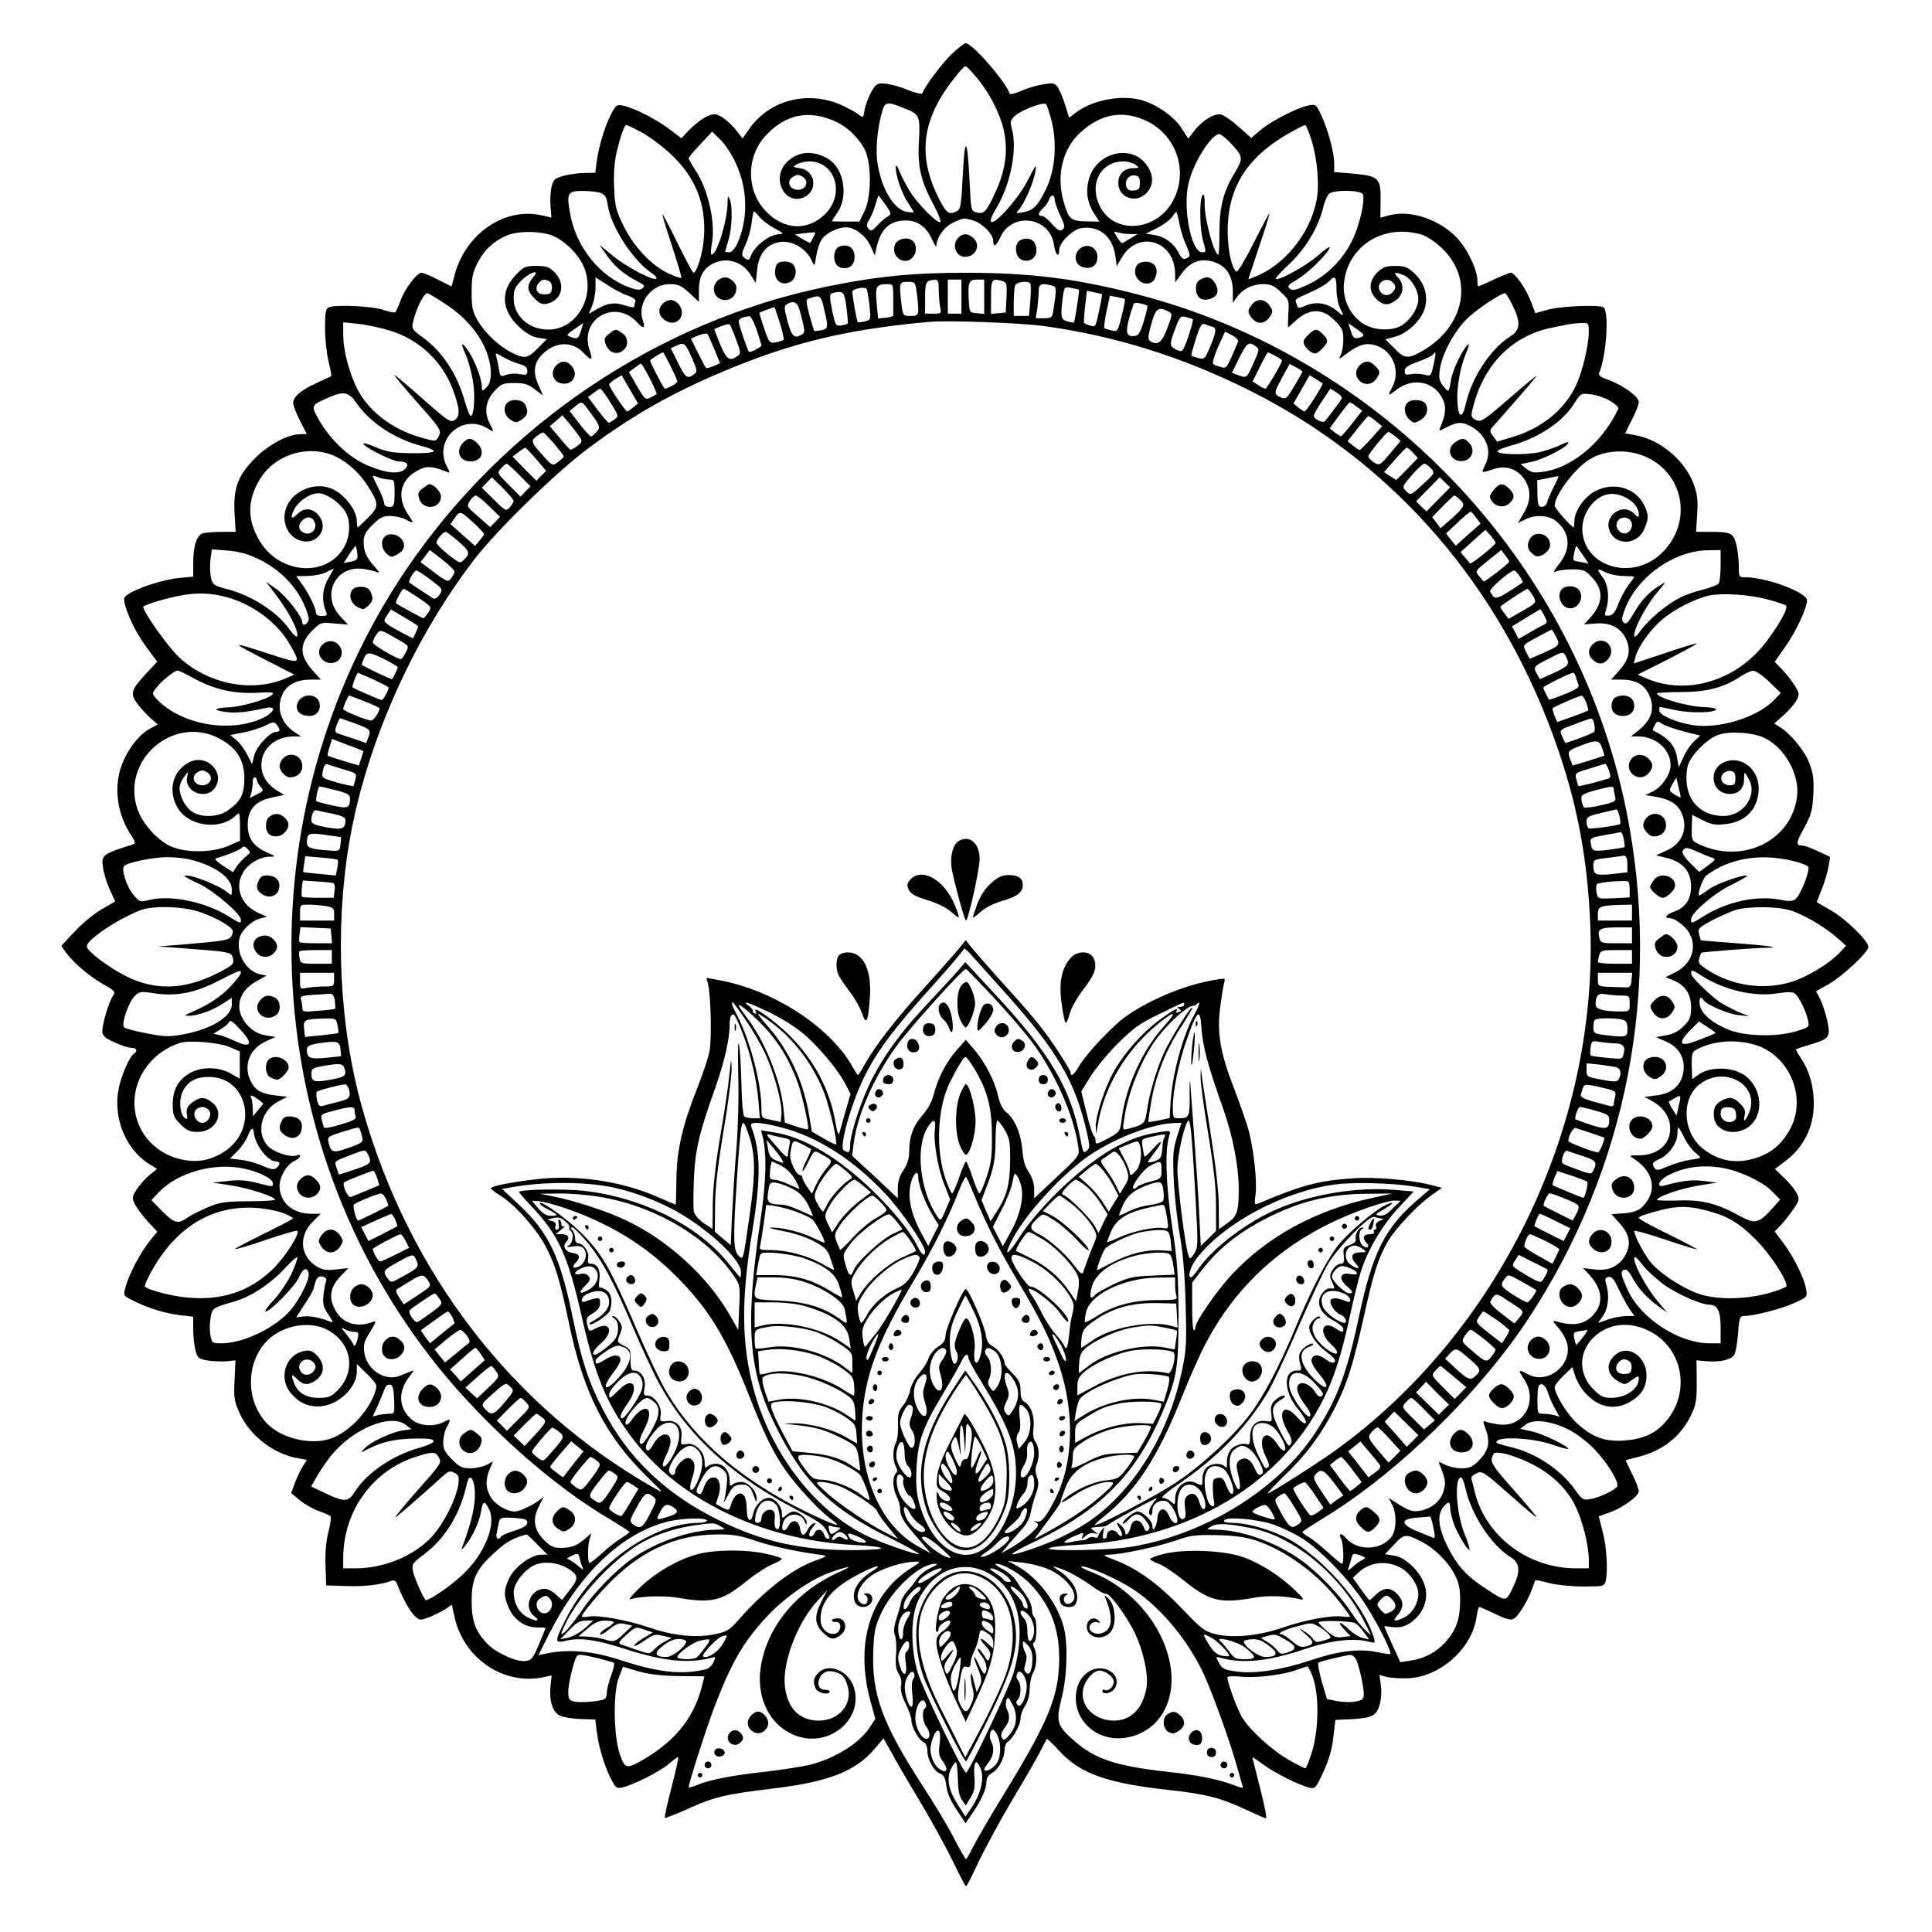 <?xml version="1.0" standalone="no"?>
<!DOCTYPE svg PUBLIC "-//W3C//DTD SVG 20010904//EN"
 "http://www.w3.org/TR/2001/REC-SVG-20010904/DTD/svg10.dtd">
<svg version="1.0" xmlns="http://www.w3.org/2000/svg"
 width="850pt" height="850pt" viewBox="0 0 850 850"
 preserveAspectRatio="xMidYMid meet">
<g transform="translate(0,850) scale(0.1,-0.1)"
fill="#000000" stroke="none">
<path d="M4188 8263 c-43 -41 -119 -142 -130 -173 -2 -6 -30 1 -63 14 -33 14
-78 26 -100 28 -37 3 -41 0 -62 -37 -12 -22 -25 -57 -29 -78 -5 -35 -7 -37
-23 -23 -9 8 -43 27 -75 42 -149 68 -318 26 -408 -101 l-31 -44 -21 27 c-31
40 -68 71 -93 78 -27 7 -73 -20 -122 -69 l-33 -35 -52 39 c-57 44 -154 93
-203 104 -30 6 -33 4 -57 -42 -27 -55 -51 -135 -61 -205 l-6 -48 -47 -1 c-26
0 -67 -6 -91 -12 -39 -11 -46 -16 -54 -47 -5 -19 -7 -58 -5 -86 l4 -51 -40 9
c-166 39 -340 -81 -387 -266 -6 -25 -12 -46 -13 -46 0 0 -28 14 -60 30 -32 17
-65 30 -72 30 -19 0 -72 -69 -91 -120 -9 -25 -19 -48 -23 -53 -3 -4 -26 0 -51
9 -46 17 -210 25 -242 12 -14 -6 -17 -21 -17 -90 0 -46 7 -112 15 -147 9 -35
14 -65 13 -66 -2 -1 -30 -14 -63 -29 -70 -32 -105 -61 -105 -89 0 -11 13 -46
30 -78 l30 -59 -25 0 c-57 0 -139 -43 -201 -104 -78 -78 -98 -133 -92 -247 l5
-79 -61 0 c-34 0 -71 -3 -83 -6 -28 -8 -43 -56 -43 -135 l0 -56 -63 -6 c-65
-6 -178 -42 -221 -70 -23 -15 -24 -20 -14 -54 15 -55 54 -130 100 -191 l40
-53 -46 -49 c-70 -75 -75 -91 -41 -137 16 -21 42 -50 59 -64 l30 -26 -29 -16
c-47 -24 -91 -77 -121 -142 -46 -101 -34 -228 32 -328 18 -27 21 -39 12 -41
-141 -45 -143 -46 -134 -108 4 -24 17 -66 30 -94 l23 -50 -59 -34 c-33 -19
-87 -63 -119 -98 l-59 -63 19 -28 c32 -45 106 -108 165 -141 53 -30 55 -33 42
-53 -18 -27 -46 -123 -46 -154 0 -19 11 -29 52 -48 29 -14 63 -25 76 -25 23 0
30 -14 12 -25 -20 -12 -59 -102 -69 -161 -23 -126 34 -262 135 -325 l35 -22
-35 -28 c-19 -16 -44 -45 -56 -64 -20 -32 -20 -36 -5 -66 9 -17 35 -51 57 -75
l40 -43 -35 -43 c-39 -49 -90 -145 -105 -201 -10 -37 -10 -37 31 -58 64 -33
142 -57 207 -65 l60 -7 0 -56 c0 -31 5 -73 10 -93 10 -34 14 -37 55 -44 24 -3
62 -5 83 -3 l38 4 -4 -86 c-4 -78 -2 -93 23 -148 44 -97 151 -180 258 -197
l37 -7 -20 -32 c-11 -18 -26 -51 -34 -73 l-15 -41 37 -31 c20 -16 57 -38 82
-47 25 -9 49 -19 53 -23 5 -4 1 -35 -8 -69 -10 -40 -15 -93 -13 -149 l3 -87
89 -3 c82 -3 152 6 198 23 13 5 20 0 28 -21 22 -57 54 -114 75 -134 22 -20 23
-20 66 -4 24 10 56 26 71 36 l26 18 11 -51 c40 -187 219 -307 397 -267 l31 7
-5 -47 c-6 -67 9 -114 41 -130 14 -7 56 -14 91 -15 l65 -2 6 -50 c9 -71 33
-151 61 -207 22 -44 27 -48 52 -42 49 11 167 71 205 104 21 18 39 31 41 29 2
-2 -11 -62 -30 -134 -18 -71 -32 -131 -29 -133 2 -2 45 15 95 37 120 55 173
67 371 91 254 30 371 75 458 177 l38 45 44 -78 c23 -44 79 -137 122 -209 43
-72 104 -183 136 -247 31 -65 58 -117 61 -117 3 0 28 48 55 107 28 58 94 181
148 272 55 91 110 188 124 215 14 28 27 52 29 54 2 2 26 -22 55 -53 91 -99
208 -141 479 -171 165 -18 228 -34 338 -85 47 -22 88 -40 92 -40 4 0 -7 60
-26 133 -18 72 -34 134 -34 135 0 2 22 -12 49 -32 50 -37 156 -90 202 -101 23
-6 28 -1 51 47 35 73 48 116 56 189 l7 62 66 3 c96 5 116 15 129 65 7 24 9 62
5 86 l-6 44 28 -8 c15 -4 56 -8 90 -7 146 2 291 130 310 274 3 22 8 40 11 40
3 0 28 -11 56 -24 88 -42 92 -42 125 4 16 23 38 63 47 88 10 26 18 48 19 50 1
1 28 -4 61 -13 32 -8 99 -15 150 -15 87 0 92 1 98 22 11 43 5 153 -13 220
l-17 67 43 15 c59 20 133 73 133 95 0 10 -13 45 -30 77 -16 32 -28 59 -27 60
1 0 24 6 51 13 107 26 189 89 233 179 25 50 28 68 28 152 l-1 95 44 -4 c63 -5
110 7 123 30 6 12 13 54 16 95 5 67 8 74 27 74 44 1 159 30 217 56 61 27 61
28 55 63 -7 47 -57 146 -102 205 l-36 48 30 31 c16 18 41 50 55 71 24 36 25
41 11 67 -8 16 -32 46 -55 67 l-40 39 41 31 c85 62 130 151 130 257 0 74 -19
143 -55 197 -15 22 -25 41 -23 42 2 1 28 10 58 19 90 27 94 33 80 103 -7 32
-21 76 -31 96 l-19 37 57 32 c61 35 173 140 173 163 0 26 -97 121 -162 159
l-65 38 22 57 c13 31 26 76 30 100 l7 42 -54 25 c-29 14 -60 25 -69 25 -29 0
-28 12 9 78 31 57 36 77 40 146 3 65 0 92 -17 137 -21 56 -81 129 -130 160
l-25 16 43 38 c23 21 48 50 56 65 12 24 12 30 -7 61 -11 19 -36 50 -55 71
l-35 36 46 66 c47 66 96 170 96 205 0 34 -175 100 -267 101 -33 0 -33 0 -33
51 0 27 -5 70 -11 94 -13 50 -23 55 -116 55 l-61 0 5 78 c4 63 1 87 -16 134
-41 106 -150 196 -260 214 -22 4 -41 7 -41 8 0 0 14 28 30 60 17 32 30 67 30
77 0 24 -69 74 -132 97 -36 12 -47 21 -42 32 31 72 44 263 20 287 -14 14 -198
6 -251 -11 -27 -8 -50 -14 -50 -13 -1 1 -9 23 -19 49 -20 55 -71 128 -89 128
-6 0 -41 -14 -75 -30 -35 -17 -66 -30 -68 -30 -2 0 -4 11 -4 25 0 46 -41 134
-86 184 -77 85 -209 130 -305 103 l-36 -10 1 62 c2 116 -3 121 -131 133 l-73
6 0 36 c0 49 -25 143 -55 210 -24 52 -26 53 -58 47 -48 -9 -167 -70 -212 -109
l-40 -34 -55 49 c-30 27 -65 51 -77 54 -28 8 -85 -27 -119 -72 l-26 -34 -29
45 c-33 53 -115 109 -182 126 -90 22 -211 -2 -283 -56 l-30 -23 -17 54 c-9 30
-24 65 -32 78 -14 21 -20 22 -65 15 -27 -4 -71 -17 -97 -29 -26 -11 -49 -17
-50 -13 -19 55 -165 223 -195 223 -5 0 -32 -21 -60 -47z m110 -106 c60 -71
109 -171 122 -249 14 -80 1 -165 -40 -252 -39 -87 -51 -99 -82 -91 -26 7 -26
7 -32 133 -10 199 -21 211 -30 34 -8 -148 -9 -154 -32 -164 -31 -14 -43 -3
-77 66 -91 185 -70 342 69 519 24 32 48 57 52 56 4 0 27 -24 50 -52z m-318
-134 c66 -26 69 -33 63 -142 -7 -113 8 -178 65 -283 20 -37 33 -71 29 -75 -11
-10 -104 84 -135 137 -15 24 -35 62 -44 85 -11 27 -17 33 -17 19 -1 -35 26
-114 53 -155 14 -21 26 -40 26 -42 0 -2 -14 -2 -30 1 -56 8 -111 99 -129 212
-10 60 -1 159 21 232 12 41 21 42 98 11z m646 -53 c26 -101 16 -220 -24 -302
-37 -75 -54 -93 -101 -102 -32 -6 -33 -5 -18 12 24 26 65 121 72 167 6 36 3
33 -31 -34 -38 -78 -144 -199 -163 -187 -6 4 1 25 20 56 64 104 96 262 71 352
-9 32 -7 39 14 59 26 24 125 62 136 51 4 -4 15 -36 24 -72z m-956 -2 c54 -23
104 -69 133 -123 32 -58 32 -211 0 -275 l-22 -45 -61 0 c-33 0 -60 1 -60 2 0
1 11 19 25 39 48 71 28 192 -40 234 -69 43 -143 34 -190 -21 -61 -73 3 -185
84 -146 61 29 48 117 -19 127 -34 5 -34 6 -13 18 12 6 36 12 53 12 115 0 159
-143 71 -231 -75 -75 -178 -72 -257 7 -93 92 -93 247 -1 342 86 89 184 109
297 60z m1380 -3 c128 -65 178 -220 112 -346 -71 -137 -259 -153 -322 -28 -51
98 2 199 103 199 18 0 42 -7 53 -15 18 -14 18 -14 -10 -15 -40 0 -66 -26 -66
-65 0 -67 82 -93 127 -41 29 34 29 74 0 117 -66 98 -224 61 -257 -61 -14 -53
-6 -104 24 -150 l23 -35 -60 1 c-67 2 -76 10 -98 89 -32 113 -4 229 71 299 93
87 194 104 300 51z m-2228 -47 c33 -17 90 -60 128 -95 109 -101 158 -221 147
-368 -4 -65 -31 -155 -46 -155 -3 0 -35 59 -70 130 -35 72 -65 129 -67 128 -1
-2 17 -64 42 -138 24 -74 43 -138 42 -142 -2 -3 -27 5 -57 19 -76 36 -152 117
-197 208 -34 69 -39 87 -42 169 -3 59 1 114 11 156 18 75 34 120 43 120 3 0
33 -14 66 -32z m2948 -35 c27 -87 36 -203 21 -271 -31 -146 -144 -282 -273
-331 l-26 -10 48 145 c27 79 47 144 44 144 -2 0 -33 -59 -69 -130 -36 -72 -70
-128 -75 -125 -24 15 -43 119 -38 211 10 177 97 303 280 404 29 16 56 30 60
30 4 0 17 -30 28 -67z m-2540 -86 c38 -76 54 -157 47 -239 -7 -82 -42 -168
-68 -168 -11 0 -19 1 -19 3 0 1 7 24 15 51 16 53 19 149 5 181 -7 16 -9 12 -9
-20 -2 -80 -47 -225 -70 -225 -5 0 -4 21 1 48 17 90 -16 239 -72 322 -16 25
-30 49 -30 53 0 5 23 33 52 63 l51 55 34 -33 c19 -18 47 -59 63 -91z m2182 76
c58 -62 59 -68 21 -132 -51 -84 -68 -151 -68 -264 0 -53 -2 -97 -5 -97 -18 0
-60 152 -60 220 0 39 -3 51 -10 40 -14 -22 -12 -150 4 -203 13 -45 13 -47 -5
-47 -49 0 -87 199 -59 307 22 91 100 213 135 213 6 0 27 -17 47 -37z m-1871
-159 c17 -21 0 -49 -31 -49 -31 0 -48 28 -31 49 8 9 21 16 31 16 10 0 23 -7
31 -16z m1474 -19 c0 -25 -4 -31 -27 -33 -19 -2 -28 2 -33 18 -8 27 12 52 39
48 16 -2 21 -10 21 -33z m-2372 -44 c19 -8 26 -19 31 -55 15 -95 111 -243 195
-299 14 -9 22 -19 18 -23 -11 -11 -131 51 -191 101 l-59 48 33 -47 c37 -51 74
-82 133 -113 32 -16 36 -21 24 -31 -11 -9 -23 -9 -56 3 -131 46 -238 179 -263
327 -16 89 -11 98 56 98 30 0 66 -4 79 -9z m3353 -6 c11 -27 -15 -139 -48
-205 -41 -83 -111 -153 -193 -192 -54 -25 -68 -28 -81 -18 -12 11 -7 17 34 41
47 27 142 121 142 141 0 5 -23 -11 -51 -36 -49 -44 -175 -113 -186 -103 -3 3
24 33 60 66 70 66 127 160 148 246 6 28 19 56 27 63 23 18 141 16 148 -3z
m-2100 -46 c27 -39 27 -41 9 -52 -11 -6 -31 -23 -45 -39 -23 -25 -28 -27 -39
-14 -10 12 -9 19 2 38 9 13 21 42 28 66 7 23 13 42 14 42 1 0 15 -18 31 -41z
m744 24 c0 -10 11 -41 24 -70 21 -43 22 -54 11 -63 -11 -9 -21 -4 -46 24 -17
20 -37 36 -45 36 -20 0 -17 14 6 35 11 10 22 26 25 36 8 24 25 25 25 2z
m-1298 -78 c11 -14 41 -36 66 -50 37 -19 42 -24 24 -25 -46 0 -111 -50 -129
-97 -7 -18 -10 -20 -26 -9 -16 13 -16 16 3 60 12 25 24 69 27 96 3 28 8 50 10
50 3 0 14 -11 25 -25z m1848 -33 c5 -29 19 -71 30 -94 15 -32 17 -44 8 -50
-21 -13 -27 -10 -43 21 -21 41 -61 70 -106 77 l-38 6 50 25 c28 14 57 36 66
49 9 14 17 23 19 21 2 -2 8 -27 14 -55z m-908 18 c40 -12 88 -61 88 -91 0 -30
13 -22 32 19 52 112 219 87 235 -36 6 -42 23 -59 23 -22 0 31 57 89 95 96 78
14 140 -35 152 -121 l6 -46 23 39 c73 123 234 72 234 -74 l0 -37 30 41 c39 54
90 70 150 46 50 -20 73 -61 74 -127 l0 -49 19 26 c26 36 68 56 116 56 31 0 47
-7 76 -35 36 -33 37 -36 33 -95 -1 -33 -2 -60 -1 -60 1 0 15 12 30 26 62 58
120 60 174 5 34 -34 39 -44 39 -85 0 -26 -5 -57 -12 -69 -10 -20 -7 -19 25 6
54 41 89 51 131 37 75 -25 109 -111 71 -184 -21 -40 -20 -40 20 -10 72 55 165
36 202 -41 17 -35 14 -68 -11 -127 -7 -15 -3 -15 30 3 45 23 66 24 102 5 69
-36 98 -107 68 -167 -9 -18 -15 -34 -13 -35 1 -2 22 3 45 11 56 20 107 3 139
-44 30 -45 29 -94 -3 -148 l-26 -44 31 15 c43 23 103 20 135 -5 65 -51 70
-123 14 -192 -23 -30 -27 -38 -12 -31 10 5 43 9 72 9 49 0 56 -3 88 -37 51
-56 47 -115 -13 -179 l-24 -26 53 4 c65 5 112 -21 134 -73 20 -48 10 -87 -33
-135 l-35 -39 46 0 c61 0 99 -21 120 -64 29 -61 14 -112 -46 -160 l-33 -26 33
0 c77 0 142 -58 142 -126 0 -40 -37 -95 -78 -116 l-33 -16 43 -7 c60 -10 95
-30 113 -65 35 -68 9 -141 -63 -172 l-46 -21 49 -12 c70 -18 105 -60 105 -124
0 -58 -24 -94 -75 -112 -39 -14 -46 -29 -15 -29 11 0 36 -15 56 -33 68 -62 52
-160 -34 -204 l-44 -22 34 -14 c53 -22 78 -61 78 -119 0 -43 -5 -55 -33 -83
-22 -22 -47 -35 -77 -40 l-45 -8 42 -18 c57 -24 86 -70 80 -128 -7 -63 -47
-101 -118 -110 l-54 -7 30 -16 c47 -25 76 -63 82 -105 10 -79 -45 -134 -135
-136 -46 0 -46 0 -22 -16 89 -58 103 -147 34 -212 -17 -16 -40 -24 -79 -27
l-55 -4 34 -38 c45 -50 53 -90 29 -138 -27 -52 -74 -75 -138 -67 l-50 6 26
-28 c57 -61 65 -122 24 -172 -41 -48 -89 -58 -170 -34 -16 5 -13 -2 12 -30 18
-20 35 -53 39 -73 18 -96 -93 -177 -176 -129 -39 22 -43 18 -15 -22 64 -96 0
-214 -109 -200 -23 3 -48 8 -58 12 -15 6 -15 3 0 -37 19 -55 11 -91 -33 -135
-27 -27 -41 -33 -74 -33 -23 0 -56 7 -73 16 -29 15 -31 15 -23 -2 25 -65 27
-77 16 -114 -13 -45 -54 -79 -106 -87 -28 -5 -45 0 -85 25 l-50 31 15 -29 c20
-38 19 -110 -1 -138 -44 -64 -153 -68 -203 -8 -19 23 -34 20 -21 -3 11 -21 14
-111 4 -111 -3 0 -31 22 -61 50 -30 27 -67 57 -84 67 -16 9 -29 20 -29 23 1 3
42 30 91 60 323 196 685 548 901 875 438 665 591 1457 433 2240 -221 1094
-1067 1988 -2147 2269 -269 70 -472 96 -763 96 -228 0 -391 -16 -608 -61 -743
-152 -1419 -608 -1851 -1246 -721 -1069 -663 -2506 141 -3506 213 -264 506
-525 758 -672 46 -28 84 -52 84 -55 0 -3 -16 -15 -37 -28 -21 -13 -60 -43 -86
-68 -27 -24 -51 -43 -53 -40 -8 8 -8 71 0 101 l9 30 -24 -21 c-36 -33 -63 -44
-108 -44 -34 0 -48 6 -75 33 -46 46 -53 92 -25 148 l22 43 -23 -17 c-32 -23
-85 -47 -104 -47 -34 0 -86 30 -105 62 -24 39 -25 76 -6 123 l15 35 -29 -15
c-16 -8 -48 -15 -71 -15 -35 0 -48 6 -80 39 -32 32 -39 45 -39 77 1 22 7 50
15 64 21 36 18 41 -12 24 -45 -23 -107 -18 -142 11 -58 50 -62 123 -8 191 20
26 20 27 2 20 -11 -5 -32 -13 -46 -19 -65 -26 -146 27 -156 102 -5 35 -1 50
26 92 24 40 28 50 14 44 -75 -29 -141 -7 -172 59 -26 52 -16 97 30 144 l32 33
-54 -6 c-44 -5 -60 -2 -87 14 -72 46 -79 133 -16 196 l35 35 -42 0 c-81 0
-139 50 -139 122 0 41 32 95 65 110 26 11 36 34 12 25 -30 -11 -106 14 -132
45 -50 59 -23 157 53 194 l37 19 -50 5 c-62 7 -91 22 -110 60 -37 71 -9 146
68 180 l39 18 -43 7 c-29 5 -54 18 -75 39 -66 66 -51 152 33 198 l46 26 -30 6
c-61 14 -106 93 -89 159 8 33 53 76 90 86 l31 8 -35 15 c-78 34 -109 110 -72
177 21 39 73 71 117 72 30 0 30 1 -11 19 -59 26 -84 62 -84 121 0 67 32 104
105 120 l55 12 -28 17 c-48 29 -72 68 -72 115 0 71 61 125 142 125 l33 0 -29
19 c-62 41 -82 110 -51 171 20 39 63 60 121 60 l46 0 -36 40 c-60 67 -60 118
0 178 34 34 37 35 95 29 l60 -5 -36 39 c-83 92 -18 223 103 206 20 -3 46 -8
57 -13 17 -6 16 -3 -6 22 -37 41 -49 67 -49 110 0 29 8 44 39 75 32 32 46 39
77 39 22 0 52 -7 68 -15 39 -21 40 -20 9 26 -50 76 -30 153 50 192 36 18 60
16 121 -8 17 -8 17 -6 2 23 -61 118 69 237 181 166 27 -17 28 -15 8 22 -26 50
-19 99 19 142 32 34 39 37 89 37 43 0 61 -5 90 -28 l36 -27 -20 46 c-26 57
-20 100 19 137 58 56 131 57 182 2 33 -35 40 -31 24 15 -47 137 113 228 210
121 27 -30 37 -26 24 10 -26 74 37 159 118 159 38 0 51 -6 87 -39 l42 -39 0
53 c0 66 25 104 81 123 54 18 114 -5 146 -56 l23 -37 6 58 c8 71 41 112 99
122 55 9 119 -29 143 -85 10 -23 11 -22 18 23 4 27 15 60 24 73 18 28 71 54
107 54 39 0 88 -38 108 -82 l19 -42 6 29 c19 88 58 125 131 125 51 0 90 -28
115 -84 10 -23 19 -35 19 -28 0 37 35 85 74 103 49 22 42 21 88 9z m-1846 -69
c51 -23 105 -76 129 -127 61 -129 -23 -284 -153 -284 -85 0 -152 60 -152 137
0 38 5 50 34 79 36 36 84 51 54 17 -32 -37 -31 -61 2 -94 24 -25 36 -30 58
-25 65 16 82 87 33 137 -25 25 -37 29 -82 29 -48 0 -55 -3 -90 -40 -69 -72
-63 -156 16 -229 29 -27 57 -43 82 -47 l39 -6 -41 -41 c-44 -45 -57 -47 -118
-16 -54 28 -114 85 -145 138 -23 40 -27 57 -27 126 0 67 5 88 28 132 28 54 69
92 127 117 50 22 156 20 206 -3z m1143 -3 c-6 -13 -13 -24 -14 -26 -2 -2 -17
6 -35 17 l-33 20 34 4 c19 2 40 5 47 5 10 2 10 -3 1 -20z m1396 12 l30 0 -33
-20 c-18 -11 -34 -20 -36 -20 -2 0 -12 12 -21 26 -17 27 -17 27 6 21 13 -4 38
-7 54 -7z m1279 -2 c25 -8 61 -32 93 -63 138 -134 97 -341 -89 -449 -64 -36
-78 -35 -123 11 l-40 40 44 12 c55 15 115 73 130 126 15 55 -2 111 -46 152
-29 28 -42 33 -84 33 -42 0 -55 -5 -80 -29 -37 -38 -39 -82 -4 -116 30 -30 54
-31 89 -4 32 25 35 70 6 99 -22 22 -15 25 24 10 33 -12 66 -66 66 -105 0 -39
-32 -90 -72 -116 -47 -29 -133 -23 -181 14 -52 40 -81 106 -74 172 17 164 175
262 341 213z m-3491 -269 c25 -9 36 -18 32 -27 -3 -7 -5 -17 -5 -22 0 -4 -18
-1 -40 6 -45 16 -79 11 -127 -18 l-33 -19 15 35 c8 19 15 56 15 81 l0 45 53
-34 c28 -19 69 -40 90 -47z m3117 29 c0 -29 7 -66 15 -82 21 -40 19 -41 -14
-13 -39 33 -91 42 -135 23 -33 -14 -35 -13 -41 5 -8 25 -13 20 62 54 34 15 70
36 79 46 27 30 34 23 34 -33z m-3462 33 c8 -4 12 -19 10 -32 -2 -19 -9 -24
-33 -24 -33 0 -45 25 -25 50 14 17 29 19 48 6z m1712 -35 c0 -24 3 -58 6 -75
6 -30 6 -31 -30 -31 l-36 0 0 69 c0 70 4 78 43 80 14 1 17 -7 17 -43z m100
-31 l0 -75 -30 0 -30 0 0 75 0 75 30 0 30 0 0 -75z m100 -1 l0 -75 -32 3 c-33
3 -33 3 -36 62 -4 75 1 86 38 86 l30 0 0 -76z m78 70 c21 -6 23 -11 20 -73
l-3 -66 -32 -3 -33 -3 0 69 c0 84 3 88 48 76z m1723 -10 c9 -11 10 -20 2 -32
-15 -24 -44 -27 -59 -7 -28 38 27 75 57 39z m-2097 -46 c11 -95 10 -98 -28
-98 -33 0 -33 1 -40 53 -11 94 -10 97 28 97 33 0 33 -1 40 -52z m499 44 c3 -4
3 -37 0 -75 l-6 -67 -33 0 -34 0 0 59 c0 33 3 66 6 75 6 16 59 23 67 8z m-603
-67 c0 -36 0 -68 0 -72 0 -5 -15 -9 -33 -11 l-34 -3 -6 68 c-7 73 -2 83 46 83
27 0 27 -1 27 -65z m697 59 c22 -6 23 -8 7 -111 -4 -30 -8 -33 -41 -33 l-36 0
7 46 c3 26 6 60 6 75 0 30 12 35 57 23z m-802 -85 c7 -66 7 -66 -20 -73 -15
-4 -29 -5 -31 -3 -5 4 -24 113 -24 134 0 12 50 23 62 13 3 -3 9 -35 13 -71z
m922 67 c3 -2 -18 -140 -22 -144 -1 -2 -14 0 -29 4 -29 7 -31 22 -20 107 6 45
7 46 38 40 17 -3 32 -7 33 -7z m-1023 -79 c5 -37 7 -69 5 -71 -2 -2 -15 -6
-28 -8 -23 -3 -26 2 -38 57 -16 81 -16 83 10 88 38 7 42 2 51 -66z m1124 58
c1 -1 -2 -24 -8 -51 -21 -98 -18 -93 -45 -86 -13 4 -25 9 -26 12 -1 3 1 36 5
73 l8 68 31 -7 c18 -3 33 -7 35 -9z m-2883 -46 c85 -57 146 -129 176 -208 25
-68 25 -132 -1 -156 -19 -18 -20 -17 -20 3 0 33 -29 111 -57 154 -33 49 -39
43 -14 -13 11 -24 25 -75 31 -112 12 -66 6 -157 -9 -157 -4 0 -15 27 -25 61
-34 123 -100 223 -188 286 -42 30 -47 38 -42 61 13 61 48 132 64 132 5 0 43
-23 85 -51z m4689 -1 c37 -74 35 -111 -8 -137 -87 -54 -171 -181 -197 -298
-15 -67 -33 -63 -37 8 -4 64 12 153 38 215 11 25 15 42 10 39 -22 -14 -70
-113 -76 -157 -4 -27 -9 -48 -13 -48 -3 0 -14 12 -25 26 -14 20 -17 35 -11 70
10 71 69 177 128 230 46 41 141 104 159 104 3 0 18 -23 32 -52z m-3028 -19
c19 -78 18 -86 -13 -92 -16 -3 -29 -4 -31 -3 -1 2 -11 33 -21 70 -13 48 -15
69 -7 71 6 2 18 6 26 8 27 9 34 2 46 -54z m1323 45 c2 -2 -4 -35 -14 -73 -17
-69 -18 -71 -44 -65 -14 4 -29 8 -32 10 -3 2 1 35 9 73 l15 70 31 -6 c17 -3
33 -7 35 -9z m-1430 -51 c23 -89 24 -95 10 -104 -33 -21 -46 -10 -64 57 -15
56 -16 67 -4 75 30 19 48 10 58 -28z m1529 22 c2 -2 -5 -32 -15 -66 -14 -48
-24 -65 -39 -67 -45 -6 -47 18 -8 137 3 9 13 11 32 6 15 -4 28 -8 30 -10z
m-1617 -76 c12 -38 19 -72 17 -74 -2 -3 -18 -7 -34 -11 -28 -5 -30 -3 -52 61
-13 37 -22 68 -20 70 2 1 17 7 33 13 17 6 31 11 32 11 1 1 12 -31 24 -70z
m1709 51 c19 -10 19 -12 -4 -73 -23 -63 -43 -79 -75 -58 -12 8 -11 19 4 75 19
69 32 79 75 56z m-1811 -82 c12 -34 21 -65 21 -68 0 -7 -51 -33 -55 -28 -7 9
-45 121 -45 133 0 12 16 21 47 24 6 0 21 -27 32 -61z m1919 47 c4 -4 -26 -101
-40 -127 -7 -15 -13 -16 -33 -6 -30 14 -31 22 -4 93 20 53 23 56 48 50 14 -4
28 -8 29 -10z m-658 -29 c314 -43 613 -136 910 -285 602 -302 1056 -806 1310
-1456 119 -305 175 -577 187 -905 31 -889 -407 -1787 -1123 -2302 -87 -62
-285 -188 -296 -188 -4 0 30 36 76 81 93 88 163 184 221 299 53 106 77 182
125 396 43 195 64 259 107 334 33 56 133 162 193 203 l44 31 -49 13 c-89 22
-246 36 -343 29 -155 -11 -221 -29 -421 -113 -11 -5 -13 3 -7 43 7 56 -7 189
-30 279 -9 33 -38 117 -65 187 -61 158 -76 247 -60 361 6 45 13 92 17 104 6
21 6 21 -63 8 -127 -25 -276 -89 -374 -160 -61 -45 -172 -164 -201 -215 -23
-39 -38 -51 -38 -28 0 6 -29 54 -64 107 -63 93 -99 137 -271 327 -44 49 -90
102 -103 118 l-23 30 -32 -40 c-18 -21 -83 -95 -145 -164 -127 -139 -219 -257
-264 -337 -16 -29 -31 -53 -33 -53 -2 0 -15 20 -29 45 -102 173 -349 331 -584
373 l-54 10 7 -27 c13 -54 17 -248 6 -299 -6 -29 -31 -104 -56 -166 -64 -163
-88 -269 -89 -398 -1 -60 -2 -108 -3 -108 -1 0 -39 16 -85 36 -163 70 -357 97
-537 75 -112 -14 -191 -30 -191 -39 0 -4 19 -18 41 -32 63 -38 160 -147 201
-226 41 -77 64 -155 103 -344 62 -296 158 -485 334 -659 85 -84 86 -84 36 -56
-624 356 -1076 944 -1280 1665 -102 362 -123 785 -59 1170 72 428 277 892 551
1249 103 133 360 384 503 490 213 159 409 266 679 372 259 102 494 154 821
183 83 7 394 -4 500 -18z m-2870 -22 c125 -39 225 -134 271 -254 32 -85 35
-122 9 -138 -19 -12 -30 -4 -140 93 -65 58 -121 105 -125 105 -3 0 42 -54 101
-121 99 -111 106 -122 96 -145 -14 -28 -13 -28 -83 -8 -131 38 -237 123 -284
227 -33 72 -55 161 -55 225 l0 54 68 -7 c37 -4 101 -18 142 -31z m836 1 c-11
-36 -17 -39 -49 -26 -16 6 -13 10 20 33 21 14 38 26 39 27 1 1 -4 -15 -10 -34z
m683 -40 c21 -56 21 -60 5 -72 -34 -25 -48 -14 -76 53 l-26 66 31 13 c18 7 35
11 38 7 3 -4 16 -34 28 -67z m2094 58 c21 -6 19 -24 -13 -98 -19 -44 -22 -47
-48 -40 -15 4 -28 8 -30 10 -2 2 7 35 19 74 18 56 26 70 39 65 8 -3 23 -9 33
-11z m658 -45 c-30 -12 -38 -8 -48 26 l-11 34 38 -26 c30 -22 34 -28 21 -34z
m999 21 c0 -57 -28 -175 -56 -234 -50 -107 -149 -188 -277 -227 l-70 -21 -18
24 c-17 23 -17 25 5 49 65 73 173 197 186 215 8 10 -43 -31 -113 -92 -118
-103 -131 -111 -153 -101 -19 9 -22 16 -18 37 44 200 172 334 354 370 30 6 64
13 75 15 11 2 35 4 53 5 31 1 32 0 32 -40z m-3847 -76 l25 -61 -29 -13 c-16
-6 -31 -10 -33 -8 -2 2 -18 32 -35 66 l-31 63 32 14 c18 7 36 11 40 7 3 -3 17
-34 31 -68z m2304 34 c-51 -121 -49 -119 -76 -112 -14 4 -30 10 -34 14 -4 4 6
38 22 75 l31 67 31 -16 c17 -9 28 -22 26 -28z m-2404 -69 c26 -59 26 -64 10
-75 -29 -22 -38 -15 -70 51 l-32 64 22 10 c37 18 41 14 70 -50z m2481 49 c18
-13 17 -16 -9 -75 -30 -66 -30 -67 -69 -52 l-26 10 32 65 c34 68 42 74 72 52z
m-3241 -78 c27 -7 37 -15 37 -30 0 -19 -4 -20 -34 -15 -18 4 -45 2 -59 -3 -25
-10 -27 -8 -32 27 -4 20 -9 45 -12 55 -4 16 -2 16 29 -3 18 -11 50 -25 71 -31z
m667 -9 c16 -33 30 -63 30 -68 0 -8 -42 -32 -55 -32 -5 0 -65 116 -65 124 0 4
48 34 57 36 2 0 16 -27 33 -60z m2660 45 c17 -9 30 -18 30 -21 0 -12 -66 -124
-73 -124 -4 0 -19 7 -32 16 l-24 16 32 64 c17 35 33 64 35 64 1 0 16 -7 32
-15z m697 -41 c-12 -50 -12 -50 -42 -42 -16 4 -42 5 -57 2 -23 -5 -28 -2 -28
14 0 15 15 25 60 41 32 12 62 26 66 32 12 20 12 4 1 -47z m-3448 -59 c18 -36
32 -67 30 -69 -2 -2 -14 -8 -25 -14 -25 -13 -26 -12 -69 62 l-28 49 24 18 c13
10 26 19 29 19 3 0 20 -29 39 -65z m2871 30 c0 -2 -16 -31 -36 -64 -33 -56
-37 -59 -60 -49 -31 14 -30 19 8 89 l32 58 28 -15 c15 -8 28 -16 28 -19z
m-2944 -157 c-11 -10 -24 -18 -27 -18 -7 0 -79 106 -79 118 0 4 12 15 27 24
l28 17 36 -62 36 -62 -21 -17z m3033 106 c5 -4 -71 -124 -79 -124 -4 0 -17 8
-29 18 l-20 17 35 62 36 62 26 -16 c15 -9 29 -18 31 -19z m-3142 -71 c47 -75
46 -73 27 -88 -11 -8 -22 -15 -25 -15 -4 0 -26 25 -49 56 l-43 57 24 18 c13
10 27 19 30 19 3 0 19 -21 36 -47z m3226 3 c-6 -11 -60 -83 -74 -99 -8 -10
-49 9 -49 24 0 5 16 34 36 64 l37 55 28 -17 c15 -9 25 -21 22 -27z m-4334 -20
c60 -87 171 -159 289 -189 29 -7 52 -17 50 -23 -2 -5 -46 -9 -98 -8 -78 1
-106 5 -158 27 -40 17 -60 21 -52 12 17 -20 129 -75 154 -75 38 0 49 -14 26
-35 -27 -24 -90 -16 -175 23 -77 36 -153 110 -202 195 -35 63 -35 64 38 96 70
32 93 28 128 -23z m5512 12 c21 -12 39 -27 39 -33 0 -7 -17 -38 -38 -71 -75
-115 -188 -196 -295 -210 -37 -5 -50 -3 -72 14 l-25 20 52 11 c52 11 158 67
158 83 0 5 -17 0 -37 -11 -21 -10 -63 -24 -93 -31 -63 -13 -187 -10 -181 5 2
6 29 17 60 25 120 33 227 104 277 185 29 45 30 46 73 40 24 -2 61 -15 82 -27z
m-4505 -25 c65 -85 68 -92 49 -113 -10 -11 -21 -20 -25 -20 -4 0 -27 25 -51
56 l-43 56 23 19 c28 23 30 23 47 2z m3393 -2 l24 -18 -44 -56 c-24 -31 -46
-56 -49 -56 -3 0 -15 7 -28 17 l-22 17 42 58 c23 31 44 57 47 57 3 0 17 -9 30
-19z m-3421 -130 c15 -22 15 -25 -8 -43 -12 -10 -26 -17 -31 -16 -4 2 -26 26
-48 53 l-42 50 28 24 27 24 29 -34 c16 -19 36 -45 45 -58z m3505 66 l28 -22
-46 -52 c-26 -29 -50 -53 -53 -53 -4 1 -17 9 -30 20 l-23 19 43 55 c24 30 45
55 48 55 3 1 18 -9 33 -22z m-3614 -100 c22 -27 41 -51 41 -55 0 -4 -12 -15
-25 -25 -24 -17 -25 -17 -62 24 -57 62 -59 69 -32 90 13 10 27 18 30 16 3 -1
25 -24 48 -50z m3700 33 l23 -20 -46 -55 c-46 -54 -48 -54 -72 -39 -13 9 -24
21 -24 26 0 11 80 108 89 108 3 -1 17 -10 30 -20z m-3779 -101 l43 -51 -22
-21 -21 -22 -53 53 -52 53 25 19 c14 11 28 20 31 20 3 0 25 -23 49 -51z m3857
29 l21 -23 -47 -49 -48 -48 -27 17 -27 18 23 26 c56 64 72 81 78 81 4 0 16
-10 27 -22z m-4735 -19 c53 -27 101 -72 136 -127 50 -77 50 -92 1 -140 -23
-23 -43 -42 -45 -42 -2 0 -4 12 -4 26 0 46 -48 112 -102 140 -66 34 -158 7
-198 -58 -37 -60 -16 -138 42 -163 79 -33 143 51 86 112 -27 29 -62 29 -89 2
-28 -28 -34 -18 -14 21 19 36 69 70 106 70 31 0 84 -34 113 -73 32 -43 29
-121 -6 -174 -82 -125 -280 -105 -365 36 -56 93 -56 179 0 272 68 113 221 157
339 98z m5764 -1 c169 -79 200 -297 60 -426 -126 -116 -329 -58 -344 97 -7 74
45 152 110 166 58 13 138 -37 138 -86 0 -18 -1 -18 -20 1 -53 53 -140 -14
-106 -81 31 -63 123 -54 151 15 19 45 19 60 -1 103 -37 76 -132 105 -214 63
-47 -24 -90 -83 -93 -128 -1 -18 -2 -32 -3 -32 -10 0 -84 84 -84 95 0 43 78
151 143 197 69 49 178 56 263 16z m-4961 -78 l49 -50 -22 -22 -22 -23 -52 52
c-51 51 -52 52 -33 73 10 11 21 20 24 20 4 0 29 -23 56 -50z m4011 29 c18 -20
17 -21 -36 -70 -53 -49 -54 -49 -73 -30 -19 19 -19 20 24 70 24 28 49 51 55
51 6 0 19 -9 30 -21z m-4582 -49 c21 0 22 -4 22 -60 -1 -55 -3 -60 -23 -60
-15 0 -23 6 -23 16 0 9 -11 38 -25 66 -14 27 -25 51 -25 54 0 2 12 -1 26 -6
14 -6 35 -10 48 -10z m5122 -32 c-13 -25 -26 -55 -29 -67 -3 -12 -13 -21 -24
-21 -15 0 -18 9 -19 59 l-1 58 46 9 c25 6 47 9 48 9 1 -1 -8 -22 -21 -47z
m-4576 -62 c0 -5 -8 -18 -17 -28 -16 -18 -19 -17 -70 34 l-53 52 22 23 22 23
48 -47 c26 -26 48 -52 48 -57z m4068 7 l-52 -53 -23 22 -23 22 52 53 52 53 23
-22 23 -22 -52 -53z m-4176 -30 l48 -47 -21 -22 -22 -23 -53 46 c-51 44 -52
46 -37 69 8 13 20 24 26 24 6 0 33 -21 59 -47z m4270 30 c26 -23 22 -33 -34
-83 l-50 -44 -18 24 -19 25 47 48 c25 26 48 47 51 47 2 0 13 -7 23 -17z
m-4329 -112 c20 -19 37 -38 37 -41 -1 -3 -9 -15 -20 -28 l-20 -24 -54 48 -54
48 20 29 c22 31 23 31 91 -32z m4401 32 l20 -27 -55 -48 -54 -49 -22 27 -21
27 51 48 c29 27 54 48 57 48 3 0 14 -12 24 -26z m-5108 -25 c8 -27 -17 -52
-44 -44 -29 10 -34 34 -12 56 22 22 46 17 56 -12z m5794 -7 c0 -28 -28 -47
-48 -34 -24 15 -27 44 -7 59 22 17 55 1 55 -25z m-600 -80 c0 -9 -109 -96
-113 -90 -1 2 -11 14 -22 27 l-19 23 54 49 55 49 23 -25 c12 -14 22 -29 22
-33z m-4563 7 c50 -44 53 -52 24 -81 -17 -17 -19 -16 -69 23 -29 23 -52 47
-52 53 0 13 30 47 41 47 4 0 29 -19 56 -42z m-445 -53 c3 -26 -1 -30 -29 -36
l-31 -6 25 39 c14 21 27 37 28 36 2 -2 5 -16 7 -33z m5392 -7 l25 -37 -32 6
c-40 7 -38 4 -31 42 4 17 8 30 10 29 1 -2 14 -20 28 -40z m-5832 -15 c88 -41
160 -110 199 -188 17 -35 29 -71 27 -81 -4 -21 -28 -32 -28 -12 0 25 -70 115
-115 147 l-45 32 49 -65 c52 -69 94 -150 89 -174 -2 -8 -17 5 -36 31 -55 77
-166 148 -276 176 -56 15 -61 19 -68 51 -4 19 -5 55 -2 79 l6 44 68 -5 c47 -4
88 -14 132 -35z m868 -58 c0 -5 -7 -18 -15 -29 -13 -18 -17 -17 -75 26 l-60
45 21 27 20 26 55 -42 c30 -24 54 -47 54 -53z m4640 44 c0 -7 -111 -93 -113
-87 -1 1 -10 13 -20 24 -18 21 -17 22 40 68 l58 46 17 -23 c10 -12 18 -25 18
-28z m930 -16 c0 -38 -4 -73 -8 -79 -4 -7 -35 -19 -69 -28 -35 -8 -80 -24
-101 -35 -58 -29 -139 -97 -172 -143 -23 -31 -30 -36 -30 -21 0 32 57 136 103
189 38 45 39 47 12 30 -51 -31 -86 -69 -117 -124 -24 -41 -33 -50 -43 -42 -11
9 -11 18 1 52 51 146 216 265 367 267 l57 1 0 -67z m-6126 -59 c-26 -45 -30
-96 -9 -146 6 -15 2 -18 -19 -18 -17 0 -26 5 -26 15 0 20 -35 91 -65 130 l-22
30 52 1 c29 1 65 8 81 17 16 8 30 15 32 16 2 1 -9 -19 -24 -45z m5698 12 c26
-1 48 -2 48 -4 0 -2 -12 -19 -26 -37 -14 -19 -34 -55 -44 -82 -13 -35 -24 -49
-40 -51 -20 -3 -22 -1 -14 25 16 52 10 110 -14 142 -29 40 -28 42 10 24 17 -9
53 -17 80 -17z m-5247 -17 c53 -40 54 -41 39 -65 -9 -13 -21 -21 -28 -17 -12
7 -98 64 -105 70 -7 5 21 53 31 53 5 0 33 -18 63 -41z m4791 16 c9 -14 15 -27
13 -28 -121 -80 -120 -80 -143 -40 -6 11 87 92 106 93 4 0 15 -11 24 -25z
m-4845 -95 c59 -40 59 -41 43 -65 -9 -14 -19 -25 -21 -25 -5 0 -110 57 -121
66 -5 3 27 64 34 64 3 0 32 -18 65 -40z m4902 11 c19 -33 20 -32 -57 -76 l-49
-28 -18 24 c-10 13 -18 26 -18 29 0 5 110 78 119 79 3 1 13 -12 23 -28z
m-5771 -2 c121 -25 243 -110 300 -209 54 -94 55 -93 -84 -48 -176 57 -177 56
-28 -21 l135 -69 -39 -17 c-150 -64 -345 -24 -472 97 -46 44 -154 196 -154
218 0 8 96 37 160 49 65 13 122 13 182 0z m6811 -18 c38 -10 71 -22 75 -25 14
-15 -65 -142 -129 -208 -132 -136 -326 -181 -485 -113 l-39 17 135 68 c74 38
130 69 125 69 -6 1 -71 -19 -144 -44 l-133 -44 7 27 c10 43 63 119 113 162 53
47 148 96 212 110 61 12 181 4 263 -19z m-5943 -117 c0 -2 -5 -14 -11 -28
l-12 -25 -46 24 c-25 13 -55 30 -65 38 -19 14 -19 16 -3 40 l17 26 60 -36 c33
-19 60 -37 60 -39z m4955 46 c14 -28 14 -30 -7 -41 -13 -6 -42 -23 -65 -36
l-42 -24 -14 28 -15 27 62 38 c33 20 62 37 63 38 1 0 9 -13 18 -30z m-5038
-107 c43 -25 43 -25 28 -54 -9 -16 -18 -29 -21 -29 -17 0 -124 63 -124 73 0 7
7 23 16 35 17 24 15 25 101 -25z m5089 16 c19 -37 16 -40 -59 -73 l-57 -25
-15 29 c-14 28 -14 30 7 44 20 12 99 54 105 56 1 0 10 -14 19 -31z m-5143
-105 c26 -14 47 -27 47 -30 0 -5 -19 -45 -25 -52 -3 -3 -124 55 -133 63 -1 1
3 14 9 29 14 30 23 29 102 -10z m5187 17 c17 -34 12 -41 -52 -71 l-63 -28 -12
21 c-18 33 -17 34 45 66 69 36 69 36 82 12z m-6038 -95 c90 -49 175 -69 276
-64 66 4 80 2 70 -8 -22 -21 -133 -53 -192 -56 -68 -3 -73 -13 -8 -21 44 -5
90 0 170 18 49 11 42 -18 -12 -44 -147 -69 -365 -28 -470 87 -18 21 -18 22 5
50 24 30 78 72 91 72 4 0 36 -15 70 -34z m6931 -15 l52 -50 -30 -31 c-73 -76
-244 -129 -358 -110 -73 11 -147 44 -147 64 0 9 1 16 3 16 1 0 34 -7 72 -15
68 -14 175 -11 175 5 0 4 -23 8 -51 9 -69 1 -209 41 -209 60 0 3 46 6 102 6
115 0 189 19 261 66 23 15 50 28 60 28 10 1 42 -21 70 -48z m-6139 9 c36 -17
66 -32 66 -35 0 -11 -24 -55 -30 -55 -8 0 -123 50 -129 56 -4 3 19 64 24 64 1
0 32 -14 69 -30z m5289 13 c2 -10 8 -25 11 -34 6 -13 -7 -22 -60 -43 -36 -15
-68 -26 -69 -24 -6 8 -25 47 -25 53 0 6 119 65 131 65 4 0 9 -8 12 -17z
m-5328 -109 c36 -14 65 -28 65 -30 0 -15 -26 -54 -36 -54 -21 0 -124 42 -124
51 0 10 22 59 26 59 2 0 33 -12 69 -26z m5374 -6 c6 -17 10 -32 8 -34 -1 -1
-32 -14 -69 -27 l-67 -24 -12 29 c-6 16 -10 30 -8 32 8 8 114 54 126 55 6 1
16 -13 22 -31z m-5422 -89 c73 -27 76 -30 64 -62 l-10 -26 -58 20 c-32 10 -63
21 -70 24 -9 3 -10 12 -2 35 6 16 13 30 15 30 2 0 29 -10 61 -21z m5457 -5 c4
-15 3 -30 -1 -34 -9 -9 -125 -52 -127 -48 -1 2 -7 15 -14 30 -11 26 -10 27 41
46 29 11 59 22 67 25 25 9 28 8 34 -19z m-5784 -26 c0 -4 -7 -8 -15 -8 -27 0
-84 -61 -96 -102 l-10 -40 -21 41 c-11 22 -32 51 -47 64 l-28 23 56 11 c31 6
74 19 96 30 36 18 41 18 53 4 6 -8 12 -18 12 -23z m6178 -6 l72 -18 -26 -25
c-15 -13 -36 -44 -47 -69 l-21 -45 -7 38 c-9 58 -36 88 -107 124 -2 1 1 11 8
22 10 19 13 20 34 6 12 -8 55 -23 94 -33z m-6447 -29 c79 -41 114 -95 114
-178 0 -71 -17 -103 -75 -142 -39 -27 -106 -31 -149 -8 -31 16 -61 69 -61 108
0 14 9 35 19 48 l19 24 -5 -25 c-12 -62 78 -100 119 -51 54 68 -31 158 -110
117 -71 -36 -94 -121 -53 -196 45 -84 185 -106 256 -40 20 19 20 18 21 -45 l0
-64 -50 -22 c-74 -32 -193 -32 -258 -1 -61 30 -122 100 -144 164 -71 214 157
412 357 311z m6805 -1 c90 -46 153 -163 140 -259 -26 -194 -241 -297 -432
-207 -31 15 -32 18 -31 72 l2 57 45 -23 c37 -19 55 -23 99 -18 87 8 141 61
148 143 8 89 -66 158 -143 133 -82 -27 -69 -143 17 -143 38 0 62 24 62 63 0
16 2 30 3 30 2 0 11 -14 20 -32 36 -69 -27 -158 -113 -158 -116 0 -182 90
-159 216 9 45 85 124 136 141 52 18 157 10 206 -15z m-6168 -56 c1 -2 -3 -16
-9 -33 l-10 -31 -67 20 c-37 11 -69 22 -70 23 -2 2 1 19 8 39 l11 35 67 -26
c37 -13 68 -26 70 -27z m5451 12 c6 -17 10 -32 9 -33 -2 -1 -34 -11 -71 -23
l-68 -20 -10 25 c-14 38 -12 40 44 62 72 28 83 26 96 -11z m-5534 -94 c52 -15
55 -17 49 -42 -4 -15 -8 -28 -9 -30 -2 -2 -34 5 -72 15 -57 16 -68 22 -65 38
6 37 12 47 27 41 9 -3 40 -13 70 -22z m5564 -4 c8 -23 7 -32 -2 -35 -43 -14
-129 -36 -132 -33 -2 1 -6 15 -10 30 -7 26 -4 28 57 46 34 11 66 21 70 21 3 1
11 -13 17 -29z m-6158 -16 c17 -21 0 -49 -31 -49 -31 0 -48 28 -31 49 8 9 21
16 31 16 10 0 23 -7 31 -16z m6714 -19 c0 -25 -4 -30 -24 -30 -32 0 -49 28
-31 50 7 9 23 15 34 13 16 -2 21 -10 21 -33z m-6505 -7 c0 -6 7 -19 16 -29 15
-16 14 -19 -15 -34 l-32 -16 8 28 c3 15 6 36 5 46 0 9 3 17 9 17 5 0 9 -5 9
-12z m6264 -76 c-1 -2 -14 4 -27 13 -25 16 -25 17 -9 45 l17 29 10 -42 c6 -23
10 -43 9 -45z m-5919 32 c55 -14 65 -20 65 -38 0 -42 -11 -45 -80 -29 -36 8
-66 16 -68 18 -5 5 8 65 14 65 3 0 34 -7 69 -16z m5625 4 c0 -7 3 -23 6 -34 5
-19 -1 -23 -63 -37 -37 -9 -71 -12 -75 -9 -3 4 -8 18 -10 32 -3 22 2 26 57 42
74 20 85 21 85 6z m-5637 -108 c42 -9 57 -16 57 -28 -1 -39 -13 -44 -83 -32
-54 10 -67 16 -67 30 0 29 11 49 23 45 7 -2 38 -9 70 -15z m5662 -11 c4 -17 5
-32 3 -34 -7 -7 -131 -24 -139 -19 -5 3 -9 16 -9 29 0 20 8 25 63 38 34 8 65
15 69 16 3 0 9 -13 13 -30z m-5627 -123 c-3 -30 -4 -31 -48 -28 -77 5 -100 12
-100 32 0 44 7 47 81 37 l70 -10 -3 -31z m5646 22 c3 -17 5 -33 3 -35 -2 -2
-34 -7 -72 -12 -69 -8 -71 -7 -77 34 -3 17 6 21 62 31 36 6 68 12 71 13 4 0 9
-13 13 -31z m-6062 -76 c-12 -10 -30 -29 -40 -43 l-17 -26 -44 28 c-27 18 -39
30 -30 33 53 15 110 39 115 48 4 6 13 4 23 -7 15 -15 14 -17 -7 -33z m6390 19
c24 -11 51 -22 62 -25 16 -5 13 -10 -20 -34 l-38 -28 -41 40 c-27 28 -37 45
-31 54 11 16 18 15 68 -7z m-312 -56 l0 -33 -64 -7 c-75 -8 -86 -4 -86 35 0
27 2 29 58 35 31 4 62 8 67 9 18 6 25 -5 25 -39z m-6315 21 c105 -27 175 -80
175 -129 0 -28 -1 -29 -17 -15 -38 34 -177 87 -191 74 -2 -2 27 -18 63 -34 67
-32 185 -133 185 -159 0 -18 -2 -17 -57 17 -100 62 -251 93 -343 71 -44 -10
-46 -10 -71 20 -31 35 -57 115 -43 129 16 16 126 38 189 39 33 0 83 -5 110
-13z m641 1 c2 -2 1 -19 -2 -37 l-7 -32 -71 7 c-39 4 -72 7 -72 8 -1 1 1 17 4
36 l5 34 70 -6 c38 -3 71 -8 73 -10z m6395 -3 c39 -9 73 -22 75 -28 7 -18 -33
-120 -54 -139 -14 -13 -26 -14 -72 -5 -103 19 -231 -9 -333 -72 -56 -35 -57
-35 -57 -15 0 28 99 113 175 151 41 20 74 39 72 40 -10 10 -128 -31 -165 -56
-23 -17 -44 -30 -46 -30 -11 0 16 77 31 88 100 75 232 98 374 66z m-6415 -99
c6 -2 9 -17 6 -34 l-4 -31 -67 0 c-37 0 -70 2 -72 5 -3 2 -3 19 -1 38 l4 33
61 -4 c34 -2 67 -5 73 -7z m5704 -30 l0 -33 -70 -4 c-69 -3 -70 -3 -76 25 -3
16 -2 33 2 37 9 9 121 18 137 12 4 -2 7 -18 7 -37z m-5737 -71 c33 -6 37 -10
37 -35 l0 -29 -75 0 -75 0 0 35 c0 34 1 35 38 35 20 0 54 -3 75 -6z m5747 -29
l0 -35 -75 0 -75 0 0 29 c0 33 10 37 103 40 l47 1 0 -35z m-6309 5 c35 -10 85
-33 111 -49 42 -27 47 -33 39 -53 -9 -25 -21 -27 -236 -45 l-90 -7 110 -8
c202 -15 212 -17 219 -40 7 -30 3 -34 -72 -72 -141 -70 -266 -75 -393 -13 -75
37 -172 108 -177 132 -6 27 137 123 238 161 54 20 178 17 251 -6z m7005 5 c57
-17 155 -74 209 -123 l37 -33 -28 -30 c-46 -49 -144 -108 -213 -129 -118 -37
-257 -18 -364 50 -41 26 -47 34 -41 53 3 12 8 23 9 25 4 4 228 21 279 22 80 0
26 9 -124 20 -85 7 -156 12 -157 13 -1 1 -4 14 -8 28 -6 23 -1 28 56 59 35 18
81 39 103 46 56 17 182 17 242 -1z m-6418 -112 l3 -33 -69 0 c-38 0 -71 2 -74
5 -2 3 -3 19 0 35 l4 31 67 -3 66 -3 3 -32z m5722 2 l0 -35 -69 0 c-66 0 -69
1 -75 27 -9 35 5 43 82 43 l62 0 0 -35z m-2768 -241 c240 -267 318 -399 371
-631 12 -54 12 -65 0 -74 -17 -15 -17 -16 -32 61 -42 215 -136 371 -377 630
l-127 137 -31 -36 c-17 -20 -73 -80 -124 -135 -119 -125 -196 -228 -255 -342
-47 -92 -97 -243 -97 -295 0 -30 -6 -34 -28 -20 -21 13 30 197 87 316 58 119
133 220 310 415 72 80 131 150 131 155 0 6 15 -6 32 -25 17 -19 80 -89 140
-156z m-2952 146 l0 -30 -69 0 c-65 0 -69 1 -73 25 -3 13 -3 27 0 30 3 3 36 5
74 5 l68 0 0 -30z m5720 0 l0 -30 -75 0 c-41 0 -75 3 -75 8 0 4 3 17 6 30 6
20 12 22 75 22 l69 0 0 -30z m-2816 -170 c59 -63 137 -153 173 -200 102 -135
188 -327 207 -465 6 -40 5 -40 -94 -133 l-100 -94 0 40 c0 25 -9 52 -23 74
-17 24 -26 54 -29 99 -6 71 -34 137 -71 166 -16 12 -28 37 -36 72 -14 64 -59
151 -107 206 l-35 40 -40 -45 c-46 -52 -83 -124 -101 -195 -8 -32 -26 -65 -49
-91 -41 -46 -59 -95 -59 -162 0 -29 -8 -55 -25 -80 -17 -25 -25 -50 -25 -80
l0 -44 -100 94 -101 93 6 48 c15 128 86 290 187 432 56 78 298 347 308 342 3
-1 54 -54 114 -117z m-3304 100 c0 -6 -19 -31 -42 -56 -43 -47 -102 -86 -173
-116 -35 -15 -37 -17 -14 -17 36 -1 106 24 152 55 l37 24 0 -29 c0 -55 -94
-111 -220 -133 -57 -10 -82 -9 -156 6 -49 9 -93 21 -98 26 -14 14 20 112 47
138 21 20 28 21 85 12 93 -15 180 1 282 54 94 48 100 50 100 36z m6430 -15
c99 -62 229 -92 332 -75 45 7 65 6 76 -2 18 -16 48 -76 56 -115 7 -32 7 -32
-51 -50 -86 -26 -222 -23 -296 6 -74 29 -123 72 -129 111 -4 29 5 40 17 20 13
-20 106 -61 153 -66 l47 -5 -47 19 c-25 11 -61 30 -80 42 -49 34 -128 112
-128 127 0 18 5 17 50 -12z m-6020 -15 c0 -29 -2 -30 -44 -30 -24 0 -58 -3
-75 -6 -30 -6 -31 -6 -31 30 l0 36 75 0 75 0 0 -30z m5708 -2 c-2 -24 -8 -33
-20 -32 -10 0 -43 1 -73 2 -54 2 -55 3 -55 32 l0 30 76 0 75 0 -3 -32z m-5705
-90 c2 -18 3 -34 2 -36 -1 -2 -35 -6 -74 -9 -67 -6 -71 -5 -71 15 0 11 -3 27
-6 36 -5 12 5 16 53 19 32 2 65 4 74 5 12 1 18 -8 22 -30z m5658 22 c38 0 39
-1 39 -35 0 -35 0 -35 -44 -35 -70 0 -106 10 -106 30 0 40 12 52 43 46 16 -3
47 -6 68 -6z m-3852 -105 c28 -40 67 -107 86 -147 40 -85 78 -223 73 -271 l-3
-33 -42 9 c-43 8 -43 9 -43 51 0 107 -48 293 -104 403 -26 51 -30 63 -22 63 2
0 27 -34 55 -75z m98 35 c46 -21 113 -62 149 -91 67 -53 162 -165 196 -233
l20 -39 -22 -76 c-12 -42 -24 -85 -27 -96 -4 -13 -11 6 -18 50 -25 142 -92
270 -201 379 -63 63 -169 139 -149 106 5 -8 3 -11 -4 -9 -7 3 -11 8 -9 11 2 4
-6 14 -17 22 -34 26 -7 18 82 -24z m1833 30 c0 -5 -8 -10 -17 -10 -14 0 -15
-2 -5 -9 11 -7 10 -9 -3 -14 -9 -4 -13 -3 -10 3 13 21 -12 8 -76 -39 -74 -55
-150 -141 -197 -222 -41 -71 -82 -198 -81 -246 1 -38 1 -38 9 9 29 172 128
334 273 450 71 56 76 47 13 -23 -90 -100 -164 -263 -181 -402 -7 -56 -8 -57
-61 -86 -48 -26 -54 -27 -54 -11 0 10 -3 20 -7 22 -5 2 -19 46 -32 99 l-24 97
39 63 c21 35 75 101 119 145 69 69 97 90 186 133 117 57 109 54 109 41z m46
-41 c-54 -97 -102 -278 -107 -406 l-3 -52 -45 -10 c-25 -5 -47 -8 -48 -7 -2 2
4 42 12 90 21 117 64 225 130 326 30 46 53 85 51 87 -7 7 -96 -135 -126 -201
-32 -71 -65 -182 -75 -259 -7 -50 -14 -56 -81 -73 -25 -7 -26 -6 -18 42 17
122 77 267 147 360 48 63 126 134 152 138 8 1 18 5 21 9 17 17 12 -3 -10 -44z
m-1890 -61 c63 -67 112 -151 145 -245 21 -60 50 -195 44 -201 -2 -2 -26 3 -53
12 l-49 17 -6 62 c-12 121 -80 293 -159 397 -21 28 -38 53 -38 56 0 12 61 -39
116 -98z m-98 -26 c36 -95 60 -199 69 -297 l6 -75 -29 0 c-16 0 -34 4 -39 8
-6 4 -12 65 -13 142 -2 74 -6 153 -11 175 -4 22 -5 -39 -3 -135 3 -96 -1 -241
-8 -322 -7 -81 -15 -210 -19 -287 l-6 -139 -35 29 -35 30 1 117 c1 82 13 180
38 331 20 117 35 239 35 270 -2 51 -2 48 -10 -27 -4 -46 -22 -167 -40 -270
-21 -124 -32 -224 -33 -298 l-1 -111 -38 25 c-20 14 -40 36 -44 50 -3 13 -3
79 0 146 6 131 23 201 96 406 39 111 62 214 61 273 0 32 8 50 20 42 4 -3 22
-40 38 -83z m121 53 c107 -78 195 -197 241 -324 24 -68 56 -209 48 -216 -2 -2
-26 10 -55 27 l-51 29 -12 72 c-26 151 -89 287 -183 393 -27 30 -45 54 -42 54
4 0 28 -16 54 -35z m1896 -17 c6 -93 26 -167 99 -373 40 -115 66 -248 66 -345
0 -100 -7 -122 -50 -151 l-37 -27 -1 102 c0 65 -14 182 -36 321 -19 121 -37
236 -39 255 -4 35 -4 35 -5 -6 -1 -22 14 -134 33 -248 25 -152 35 -239 35
-320 l0 -112 -33 -33 -34 -32 -7 138 c-3 76 -13 224 -21 328 -8 105 -16 215
-18 245 -2 30 -4 11 -3 -42 1 -104 -1 -108 -50 -108 -22 0 -24 4 -24 49 0 71
26 199 62 299 43 124 58 139 63 60z m-3800 1 c4 -17 5 -32 3 -34 -1 -1 -35 -6
-74 -10 l-72 -7 -4 36 c-4 40 0 42 89 45 50 1 52 0 58 -30z m5653 25 c17 -5
22 -14 22 -40 0 -38 -3 -39 -97 -28 -49 6 -53 9 -53 34 0 15 3 30 7 33 8 9 90
9 121 1z m-6073 -52 c49 -55 37 -74 -27 -44 -24 12 -56 24 -71 28 l-28 6 29
18 c17 10 33 23 37 30 9 15 15 11 60 -38z m6483 -7 c-2 -2 -32 -14 -67 -28
-88 -36 -105 -22 -48 37 l42 42 38 -25 c20 -13 36 -25 35 -26z m-6537 -62 l44
-19 0 -60 0 -60 -40 23 c-50 29 -126 31 -175 4 -54 -28 -80 -74 -80 -138 0
-49 4 -59 34 -89 28 -28 42 -34 75 -34 81 0 122 84 65 129 -34 27 -54 26 -89
0 -21 -17 -26 -28 -23 -50 4 -23 2 -26 -9 -18 -22 19 -27 78 -10 115 22 46 58
66 116 66 168 0 220 -220 76 -323 -60 -42 -122 -56 -192 -41 -136 28 -224 145
-210 278 11 106 90 200 197 235 41 14 173 3 221 -18z m487 -9 l3 -31 -67 -7
c-70 -7 -84 -1 -84 36 0 17 15 24 75 31 59 8 70 4 73 -29z m5602 26 c39 0 52
-13 44 -44 -6 -27 -7 -27 -73 -20 -36 3 -69 8 -72 10 -3 2 -4 17 -1 35 4 30 6
31 41 25 20 -3 47 -6 61 -6z m619 -6 c154 -45 233 -233 156 -373 -36 -65 -81
-103 -147 -125 -87 -28 -162 -16 -233 38 -93 71 -101 225 -14 288 111 82 264
-9 214 -128 -16 -39 -28 -45 -19 -10 4 19 -1 32 -20 50 -28 29 -46 32 -79 15
-29 -16 -37 -28 -37 -63 0 -93 140 -104 186 -15 36 71 1 168 -73 201 -57 25
-136 21 -179 -9 l-29 -21 -2 59 c-1 51 2 61 20 71 73 39 171 47 256 22z
m-3432 -106 c57 -95 77 -170 77 -293 1 -90 -3 -123 -23 -182 -13 -40 -27 -73
-32 -73 -4 0 -18 32 -30 70 -13 39 -26 70 -29 70 -3 0 -17 -31 -30 -70 -13
-38 -27 -70 -31 -70 -4 0 -17 28 -29 63 -42 120 -37 296 11 407 27 60 68 130
77 130 4 0 22 -24 39 -52z m-2773 6 c13 -35 6 -42 -58 -54 -72 -13 -86 -10
-86 25 0 25 7 28 70 38 52 9 68 7 74 -9z m5599 0 c18 -6 22 -30 8 -53 -7 -11
-20 -12 -75 -1 -64 12 -66 13 -66 42 l0 30 58 -6 c31 -4 65 -9 75 -12z m-5577
-98 c8 -34 1 -42 -53 -55 -27 -7 -55 -14 -65 -17 -12 -3 -18 4 -23 26 -4 17
-4 34 -1 37 6 6 101 31 123 32 7 1 15 -10 19 -23z m5537 3 c33 -9 38 -13 33
-32 -3 -12 -6 -28 -6 -35 0 -8 -7 -11 -17 -8 -10 2 -44 12 -75 20 -42 12 -56
20 -53 31 3 8 7 22 10 31 5 16 19 15 108 -7z m-5936 -47 l22 -17 -23 -28 -23
-28 -1 36 c-1 20 -4 40 -7 45 -10 16 8 11 32 -8z m6249 -26 l-10 -44 -19 30
c-10 17 -17 31 -15 32 2 0 12 6 23 13 31 18 32 16 21 -31z m-6467 -20 c16 -20
-3 -56 -29 -56 -26 0 -45 36 -29 56 6 8 19 14 29 14 10 0 23 -6 29 -14z m641
0 c0 -8 2 -21 5 -28 4 -11 -13 -20 -65 -35 -38 -12 -72 -18 -74 -14 -2 3 -6
18 -10 32 -6 26 -3 28 52 42 74 20 92 20 92 3z m5460 -3 c49 -13 60 -20 60
-37 0 -44 -12 -47 -81 -25 -35 12 -65 23 -67 24 -7 6 11 55 19 55 5 0 36 -7
69 -17z m618 -15 c2 -19 -2 -28 -18 -33 -24 -8 -50 10 -50 35 0 24 10 31 40
28 19 -2 26 -10 28 -30z m-4343 -93 c28 -81 29 -166 6 -330 -33 -231 -30 -219
-52 -199 -22 20 -24 77 -9 304 21 313 22 321 55 225z m818 27 c-7 -54 13 -175
43 -247 l24 -62 -20 -48 c-20 -47 -21 -48 -36 -27 -76 110 -98 301 -44 390 26
43 39 40 33 -6z m308 -4 c21 -38 24 -54 23 -138 -1 -102 -16 -157 -61 -224
l-25 -39 -20 46 -20 47 20 52 c34 85 42 128 42 216 0 45 4 82 8 82 5 0 19 -19
33 -42z m822 -40 c4 -46 12 -171 18 -279 10 -184 10 -198 -7 -224 -16 -25 -19
-26 -25 -9 -14 34 -49 311 -49 381 0 66 35 213 50 213 4 0 10 -37 13 -82z
m-1807 52 c159 -40 316 -140 458 -291 72 -76 176 -228 176 -256 0 -24 -16 -13
-33 23 -30 62 -97 146 -191 239 -153 150 -307 242 -440 263 l-58 9 7 -26 c19
-77 16 -201 -9 -367 -69 -466 -55 -665 67 -909 122 -246 242 -363 504 -492 74
-37 131 -69 126 -70 -13 -5 -176 53 -238 84 -225 113 -414 361 -490 643 -53
201 -55 390 -5 695 38 231 37 350 -5 458 -10 23 29 23 131 -3z m1742 -42 c-17
-54 -19 -81 -14 -188 3 -69 15 -177 26 -240 14 -76 23 -179 26 -305 5 -170 4
-201 -16 -295 -54 -263 -196 -503 -379 -642 -74 -56 -174 -107 -282 -143 -117
-40 -113 -28 10 31 290 138 446 295 561 561 68 158 75 202 75 438 -1 178 -5
238 -29 395 -27 181 -32 333 -11 396 6 20 5 21 -45 13 -68 -11 -112 -25 -181
-60 -139 -70 -343 -259 -435 -404 -51 -80 -71 -88 -33 -13 58 115 228 300 351
381 113 74 273 134 364 136 l32 1 -20 -62z m-4062 24 c4 -57 61 -132 99 -132
19 0 19 -14 1 -29 -10 -8 -24 -6 -60 9 -25 12 -68 24 -95 27 l-49 6 33 33 c18
18 39 49 46 68 11 31 23 39 25 18z m467 11 c2 -5 7 -20 10 -34 6 -24 2 -27
-59 -49 -69 -24 -77 -22 -88 22 -6 26 -4 28 56 47 75 23 76 23 81 14z m5417
-18 c30 -10 56 -19 58 -20 5 -4 -20 -65 -27 -65 -19 0 -131 43 -131 50 0 23
22 61 33 57 6 -2 37 -12 67 -22z m410 -20 c12 -25 33 -53 46 -64 13 -10 24
-21 24 -24 0 -2 -20 -7 -45 -10 -25 -4 -68 -16 -96 -28 -43 -19 -52 -20 -60
-8 -13 21 -12 24 26 42 40 19 75 70 75 110 0 15 2 27 4 27 2 0 14 -20 26 -45z
m-3959 -2 c25 -5 28 -9 22 -32 -3 -14 -6 -31 -6 -38 0 -22 -10 -15 -56 39 -44
50 -44 51 -17 44 16 -4 41 -10 57 -13z m1673 5 c-5 -7 -8 -22 -9 -33 -4 -58
-6 -63 -35 -74 -16 -5 -30 -7 -30 -4 0 3 14 23 31 45 40 50 32 60 -10 12 -18
-20 -34 -35 -35 -33 -2 2 -6 21 -9 41 -6 37 -5 37 36 46 60 14 69 14 61 0z
m-1683 -101 c9 -16 8 -16 -23 -4 -27 11 -34 20 -39 53 l-7 39 30 -35 c16 -19
34 -43 39 -53z m92 67 c18 -9 33 -18 35 -19 2 -2 -6 -21 -17 -44 -12 -22 -21
-46 -21 -53 0 -6 12 11 26 40 25 51 26 52 52 37 58 -31 57 -31 27 -67 -15 -18
-36 -50 -45 -71 l-18 -39 -21 30 c-11 17 -21 35 -21 41 0 6 -4 11 -9 11 -19 0
-49 65 -44 95 10 63 10 62 56 39z m1481 0 c12 -31 5 -89 -13 -111 -22 -26 -31
-29 -31 -9 0 7 -11 33 -24 58 l-24 46 36 15 c48 20 49 20 56 1z m-3392 -49
c14 -32 9 -37 -69 -63 l-62 -20 -10 29 c-11 32 -16 28 79 64 48 18 49 18 62
-10z m3336 -63 c10 -31 8 -40 -10 -70 l-21 -34 -18 37 c-10 21 -30 53 -45 72
-22 29 -24 37 -13 44 8 4 23 15 34 23 18 14 22 13 41 -10 12 -14 26 -42 32
-62z m2005 62 c58 -18 66 -29 47 -63 -9 -18 -12 -18 -69 3 -33 12 -63 24 -66
28 -10 10 7 59 19 55 6 -2 37 -13 69 -23z m-3525 -43 c22 -12 46 -36 60 -60
12 -23 21 -41 18 -41 -2 0 -23 9 -47 20 -24 11 -53 20 -64 20 -18 0 -20 5 -17
40 2 22 6 40 8 40 3 0 21 -9 42 -19z m1672 -19 c0 -37 -1 -38 -50 -51 -27 -7
-52 -17 -56 -22 -3 -5 -10 -9 -15 -9 -21 0 37 83 71 101 48 25 50 24 50 -19z
m-1390 -2 c34 -29 34 -31 15 -42 -29 -17 -83 -78 -97 -110 -7 -15 -15 -28 -18
-28 -3 0 -13 15 -23 33 -16 30 -17 36 -2 69 15 37 71 108 84 108 3 0 22 -14
41 -30z m1135 -1 c14 -18 35 -49 46 -71 l20 -39 -22 -35 -21 -35 -27 43 c-15
24 -45 58 -66 77 l-39 34 34 28 c19 16 37 29 41 29 4 0 19 -14 34 -31z m-3783
10 c67 -14 128 -45 128 -64 0 -18 5 -18 -71 1 -46 12 -80 14 -128 8 l-66 -7
80 -12 c79 -12 195 -50 195 -63 0 -4 -53 -7 -118 -7 -103 -1 -124 -4 -179 -27
-35 -15 -76 -36 -93 -48 -38 -27 -55 -21 -110 35 l-44 45 34 36 c85 87 242
130 372 103z m6520 0 c74 -16 167 -61 206 -102 l34 -35 -35 -39 c-61 -67 -74
-70 -148 -30 -96 53 -165 70 -270 65 -49 -1 -89 0 -89 3 0 14 104 50 182 63
l83 13 -57 7 c-51 7 -98 2 -175 -20 -40 -11 -26 24 18 46 73 38 161 48 251 29z
m-5933 -41 c6 -17 10 -32 9 -33 -2 -1 -28 -12 -58 -24 -30 -13 -60 -25 -66
-27 -13 -6 -40 53 -30 64 7 6 111 48 128 51 3 0 11 -13 17 -31z m5324 -17 c6
-6 -10 -71 -17 -71 -5 0 -131 52 -135 56 -2 2 2 17 8 33 l13 29 61 -20 c34
-11 65 -24 70 -27z m-2943 19 c0 -32 30 -112 61 -163 l29 -48 -23 -45 -23 -46
-38 71 c-42 81 -55 157 -36 215 12 39 30 48 30 16z m455 -49 c8 -51 -10 -124
-50 -194 l-33 -60 -22 43 -22 42 40 78 c22 42 43 97 47 121 7 38 9 41 20 25 8
-10 16 -34 20 -55z m-210 -26 c54 -131 114 -250 195 -385 97 -162 141 -252
180 -368 69 -209 63 -428 -17 -586 -40 -79 -61 -106 -81 -100 -15 5 -15 4 -2
-5 13 -10 9 -17 -26 -49 -23 -20 -61 -48 -85 -61 l-44 -25 33 40 c18 21 46 53
62 71 16 17 32 48 35 70 4 21 14 58 23 82 12 34 13 49 4 73 -7 20 -8 38 -1 54
13 36 11 77 -5 100 -10 13 -13 33 -9 61 6 49 -11 99 -38 114 -14 7 -19 21 -19
50 0 33 -6 47 -35 76 -19 19 -35 39 -35 44 0 23 -30 66 -53 76 -18 9 -26 22
-31 55 -7 41 -75 196 -87 197 -12 2 -89 -175 -89 -204 -1 -23 -9 -35 -33 -50
-18 -11 -36 -34 -42 -51 -5 -17 -24 -47 -42 -67 -18 -20 -35 -54 -39 -74 -4
-21 -18 -51 -31 -67 -20 -24 -24 -38 -22 -85 1 -31 -3 -66 -9 -78 -15 -27 -15
-78 -1 -105 8 -14 8 -23 0 -31 -16 -16 -13 -67 4 -101 8 -15 15 -39 15 -53 0
-34 14 -58 79 -132 l56 -65 -53 29 c-165 89 -262 308 -249 560 10 189 68 345
227 610 82 136 156 285 201 402 13 34 27 59 30 55 3 -4 18 -38 34 -77z m-486
37 l33 -28 -54 -41 c-30 -23 -69 -63 -86 -88 l-31 -47 -18 36 c-17 37 -17 38
7 82 21 40 92 114 110 114 3 0 21 -13 39 -28z m976 2 c19 -14 48 -48 66 -76
l32 -50 -20 -41 -20 -42 -16 30 c-16 32 -113 128 -137 137 -12 4 -9 12 14 37
17 17 34 31 39 31 4 0 24 -12 42 -26z m-2079 -8 c89 -19 190 -56 274 -102 143
-79 290 -215 290 -270 0 -13 -1 -24 -3 -24 -2 0 -26 29 -54 64 -133 165 -376
287 -634 317 -84 9 -275 7 -286 -5 -1 -1 23 -29 53 -61 121 -127 162 -217 223
-486 59 -261 108 -381 216 -527 203 -277 571 -456 978 -479 167 -9 165 -22 -4
-23 -225 0 -393 37 -585 131 -233 114 -401 273 -511 487 -63 120 -94 215 -133
404 -55 268 -105 373 -233 494 l-78 73 33 6 c144 27 329 27 454 1z m798 -10
c25 -14 46 -37 62 -68 13 -27 22 -48 20 -48 -2 0 -28 11 -58 25 -29 14 -64 25
-78 25 -54 1 -67 9 -62 43 6 56 9 59 44 52 18 -4 50 -17 72 -29z m1620 18 c3
-9 6 -29 6 -45 0 -30 -2 -31 -81 -44 -19 -3 -53 -14 -74 -25 -21 -11 -40 -19
-41 -17 -2 1 6 21 16 44 20 44 48 67 108 89 49 17 59 17 66 -2z m1112 -5 l65
-11 -43 -37 c-155 -131 -208 -235 -271 -532 -53 -248 -98 -364 -196 -511 -162
-242 -478 -437 -796 -492 -95 -17 -380 -22 -371 -8 3 5 59 12 124 15 491 25
895 264 1085 642 47 94 81 202 117 370 17 77 38 163 47 190 30 94 92 201 163
278 l70 75 -87 7 c-158 14 -360 -19 -508 -82 -133 -55 -286 -171 -350 -262
-15 -23 -31 -41 -35 -41 -18 0 -1 51 28 88 122 154 381 291 607 321 82 11 258
6 351 -10z m-4527 -55 c6 -15 10 -28 9 -29 -6 -5 -127 -65 -132 -65 -9 0 -26
64 -19 71 10 9 104 48 119 48 6 1 16 -11 23 -25z m936 11 c245 -40 477 -176
594 -349 27 -39 28 -45 23 -140 l-4 -98 -27 48 c-100 184 -287 355 -484 443
-82 37 -210 78 -297 96 l-65 13 85 1 c47 1 126 -6 175 -14z m3405 -5 c-249
-53 -463 -169 -620 -337 -63 -67 -160 -207 -160 -230 0 -6 -3 -14 -7 -16 -5
-3 -8 43 -8 102 l0 108 44 57 c79 102 180 179 324 246 131 61 255 88 412 88
l100 1 -85 -19z m841 -2 c71 -28 73 -31 55 -67 l-17 -31 -62 31 c-34 17 -63
32 -65 34 -6 5 18 55 26 55 5 0 34 -10 63 -22z m-3009 -15 c15 -15 28 -32 28
-37 0 -6 -20 -22 -45 -35 -25 -13 -71 -51 -101 -84 -30 -32 -56 -58 -58 -56
-1 2 -8 18 -15 35 -11 29 -10 36 12 70 32 50 124 134 146 134 3 0 18 -12 33
-27z m848 -14 c28 -22 64 -61 80 -86 28 -44 29 -47 14 -82 -9 -20 -22 -54 -30
-76 -8 -22 -17 -46 -19 -54 -4 -9 -15 -1 -34 25 -39 54 -111 119 -160 144 -45
22 -45 35 -2 74 20 18 21 18 71 -14 27 -17 72 -57 100 -87 27 -30 50 -49 50
-43 0 20 -113 126 -159 150 l-43 22 33 34 c18 19 36 34 40 34 4 0 30 -18 59
-41z m-2235 -14 c196 -67 355 -164 490 -300 143 -143 219 -268 321 -526 66
-168 102 -242 156 -322 48 -70 149 -180 202 -219 61 -44 25 -33 -108 31 -281
138 -483 310 -610 521 -26 42 -89 174 -140 293 -109 252 -140 307 -219 393
-58 63 -192 163 -203 151 -3 -3 12 -15 35 -27 48 -24 51 -30 14 -29 -19 0 -37
11 -55 33 l-28 33 33 -2 c18 -2 69 -15 112 -30z m3642 -2 c-24 -25 -41 -34
-58 -31 -22 3 -20 5 18 27 48 27 52 41 5 17 -50 -26 -154 -114 -200 -169 -50
-61 -120 -194 -192 -367 -70 -169 -140 -302 -199 -380 -73 -98 -214 -227 -326
-302 -87 -58 -335 -188 -358 -188 -5 0 13 17 40 38 140 112 236 258 344 529
28 70 69 164 91 208 149 297 386 501 718 619 52 19 108 34 123 34 l29 -1 -35
-34z m-2622 -15 c28 -10 58 -24 67 -32 16 -11 61 -97 55 -103 -2 -1 -25 9 -52
22 -51 25 -137 46 -184 44 -14 0 9 -7 53 -15 46 -8 103 -27 137 -45 50 -27 60
-37 73 -77 9 -25 16 -47 16 -49 0 -2 -24 10 -52 26 -65 37 -155 61 -226 61
-46 0 -53 2 -48 18 4 14 26 163 26 178 0 8 86 -9 135 -28z m1618 25 c3 -5 8
-29 12 -54 7 -45 6 -46 -17 -42 -37 7 -134 -14 -194 -41 -30 -14 -54 -23 -54
-21 0 2 9 24 19 49 23 52 70 82 161 102 70 16 68 15 73 7z m-3880 -29 c26 -10
47 -21 46 -24 0 -3 -58 -34 -130 -69 -71 -35 -128 -65 -126 -67 2 -2 64 16
137 41 73 25 136 43 138 40 13 -12 -55 -118 -108 -169 -104 -100 -228 -140
-382 -124 -64 6 -164 32 -180 47 -4 4 12 41 37 83 107 183 261 274 445 264 41
-2 96 -12 123 -22z m6262 11 c96 -25 145 -54 220 -129 62 -62 135 -173 135
-204 0 -5 -36 -20 -81 -32 -109 -29 -233 -29 -312 0 -74 28 -168 91 -206 138
-33 42 -77 129 -70 137 3 2 66 -15 139 -40 73 -25 135 -43 136 -42 2 2 -55 32
-126 67 -72 35 -130 67 -130 71 0 4 10 10 23 14 126 40 180 44 272 20z m-5766
-41 c6 -15 10 -28 9 -29 -2 -1 -31 -17 -65 -34 l-62 -31 -16 30 -16 31 63 29
c35 15 66 29 69 29 3 1 11 -11 18 -25z m2208 -11 l24 -31 -47 -23 c-50 -24
-159 -126 -169 -159 -10 -30 -21 -24 -33 19 -16 53 -16 52 23 103 35 46 150
131 168 125 6 -2 21 -17 34 -34z m2897 5 l65 -32 -15 -28 -15 -28 -62 31 c-34
17 -63 32 -65 34 -4 4 17 55 23 55 2 0 34 -14 69 -32z m-4352 -6 c10 -8 15
-18 13 -23 -3 -4 -1 -10 5 -14 16 -10 11 -53 -7 -64 -14 -8 -9 -9 17 -5 26 4
40 1 49 -10 17 -21 7 -62 -20 -77 -27 -14 -36 -4 -15 17 22 22 16 38 -16 42
-29 3 -45 29 -28 46 19 19 11 36 -17 36 l-28 0 25 21 c14 11 19 18 13 14 -8
-4 -13 0 -13 9 0 8 -4 17 -9 20 -4 3 -6 -6 -3 -19 3 -16 0 -25 -8 -25 -7 0
-10 7 -6 16 4 11 -1 18 -16 22 -23 6 -23 6 2 12 27 7 36 5 62 -18z m3586 17
c12 0 9 -3 -7 -10 -15 -6 -21 -15 -17 -24 3 -8 1 -15 -5 -15 -6 0 -7 -4 -4
-10 4 -6 -5 -10 -19 -10 -28 0 -34 -18 -14 -38 17 -17 2 -28 -17 -12 -18 15
-20 66 -2 73 9 4 9 6 0 6 -16 1 -34 -33 -28 -51 3 -8 -6 -18 -26 -25 -28 -11
-31 -15 -27 -48 3 -28 1 -35 -14 -35 -10 0 -25 -11 -34 -25 -14 -21 -15 -31
-5 -51 13 -29 14 -34 4 -33 -21 3 -34 -3 -49 -26 -25 -39 -5 -84 51 -114 25
-13 45 -30 45 -37 0 -18 -5 -18 -35 2 -59 39 -75 -19 -19 -70 48 -44 27 -58
-25 -17 -47 38 -67 80 -51 110 6 12 16 21 22 21 6 0 8 3 5 7 -10 9 -47 -27
-47 -46 0 -31 35 -80 79 -111 29 -22 40 -35 33 -42 -7 -7 -20 -3 -40 12 -34
25 -62 21 -62 -8 0 -10 16 -37 36 -60 48 -56 34 -76 -18 -25 -71 67 -82 131
-27 148 11 4 18 9 16 12 -8 8 -46 -16 -56 -36 -7 -11 -7 -30 -1 -50 8 -29 7
-31 -15 -31 -61 0 -57 -95 6 -170 23 -27 38 -54 34 -60 -4 -7 -19 3 -39 26
-58 67 -90 21 -42 -61 16 -27 22 -46 16 -55 -11 -18 -10 -18 -49 55 -41 79
-41 109 2 135 21 13 26 20 15 20 -10 0 -28 -10 -39 -21 -17 -17 -20 -30 -16
-58 4 -36 4 -37 -25 -33 -41 6 -68 -21 -68 -69 0 -30 -3 -37 -15 -33 -9 4 -29
1 -45 -6 -30 -12 -45 -43 -42 -84 1 -14 -2 -16 -11 -7 -16 16 -58 14 -79 -6
-10 -9 -18 -30 -18 -49 0 -32 0 -33 -27 -19 -43 23 -92 -13 -93 -69 0 -28 -1
-28 -18 -13 -10 10 -27 17 -37 17 -11 0 22 28 73 63 167 114 294 244 387 397
21 34 82 163 135 287 54 123 113 250 132 281 43 74 183 216 204 208 9 -3 23
-6 32 -7z m-3493 -106 c63 -76 118 -179 200 -373 31 -74 78 -175 103 -224 120
-233 313 -417 596 -567 126 -67 138 -76 154 -106 14 -26 15 -33 3 -33 -5 0
-13 9 -16 20 -7 23 -33 27 -41 5 -4 -8 -10 -15 -15 -15 -15 0 -10 22 9 43 13
16 14 19 2 15 -8 -2 -20 -15 -26 -27 -16 -32 -28 -31 -34 4 -7 39 -35 44 -53
9 -16 -30 -33 -18 -22 16 14 45 78 49 95 7 7 -17 9 -18 9 -5 1 18 -35 48 -58
48 -8 0 -23 -7 -33 -17 -17 -15 -18 -15 -18 10 0 31 -32 67 -58 67 -28 0 -61
-33 -68 -69 -10 -47 -29 -32 -29 22 0 54 -17 77 -43 61 -9 -6 -21 -25 -25 -41
-9 -30 -10 -30 -38 -16 -16 8 -29 16 -29 17 0 2 5 17 11 35 14 41 4 81 -20 81
-22 0 -35 -15 -47 -52 -7 -20 -13 -25 -23 -19 -11 7 -8 19 15 62 32 60 62 73
96 42 17 -15 19 -26 15 -68 -3 -27 -8 -59 -12 -70 -3 -11 4 0 17 25 19 37 29
46 54 48 33 3 46 -7 62 -53 8 -24 11 -26 11 -9 1 33 -36 74 -68 74 -15 0 -32
-5 -39 -12 -9 -9 -12 -5 -12 18 0 42 -25 74 -59 74 -15 0 -32 -5 -39 -12 -9
-9 -12 -5 -12 20 0 45 -41 86 -79 79 -26 -5 -27 -4 -23 29 6 47 -21 77 -64 72
-31 -4 -32 -2 -27 27 6 36 -28 85 -58 85 -17 0 -19 5 -13 35 7 39 -15 75 -46
75 -13 0 -16 10 -16 48 1 43 -2 48 -30 62 -29 15 -30 16 -17 49 12 29 12 36
-2 57 -8 13 -21 24 -28 24 -6 0 -4 -5 6 -11 21 -12 22 -66 2 -92 -16 -22 -75
-67 -87 -67 -18 0 -6 22 27 51 57 50 40 98 -23 65 -29 -15 -30 -14 -36 7 -10
36 -7 42 24 60 21 13 30 26 30 44 0 21 -4 25 -22 20 -13 -2 -31 -8 -40 -12
-29 -12 -22 20 7 33 56 25 95 9 95 -38 0 -27 -27 -58 -68 -80 -13 -6 -22 -14
-19 -16 9 -9 86 42 91 61 12 42 6 74 -16 89 -12 8 -25 13 -29 11 -4 -3 -5 13
-2 35 6 43 -8 70 -37 70 -13 0 -16 6 -12 25 5 27 -21 65 -45 65 -7 0 -13 10
-13 23 0 13 -5 28 -12 35 -9 9 -9 12 0 12 6 0 36 -30 67 -67z m2552 49 c6 -4
13 -25 14 -47 l4 -39 -48 3 c-64 4 -139 -15 -212 -53 -33 -17 -63 -32 -67 -34
-8 -4 21 77 34 94 13 18 112 64 158 73 58 11 102 13 117 3z m-1131 -42 c15
-22 25 -42 23 -44 -2 -2 -30 -15 -61 -29 -63 -28 -146 -100 -180 -155 l-21
-35 -13 44 c-12 40 -12 46 11 84 30 52 98 117 155 149 25 14 48 26 52 26 4 0
20 -18 34 -40z m592 1 c61 -40 138 -125 147 -164 3 -12 2 -40 -3 -62 l-8 -40
-32 47 c-41 60 -103 112 -172 145 -30 15 -57 28 -59 29 -7 6 43 84 54 84 7 0
39 -18 73 -39z m-2813 -1 l15 -30 -60 -30 c-32 -16 -63 -30 -68 -30 -8 0 -32
42 -32 55 0 5 111 64 122 65 4 0 14 -13 23 -30z m5015 0 c33 -17 60 -33 60
-36 0 -3 -7 -18 -15 -34 l-15 -30 -63 35 c-34 19 -62 38 -61 42 3 24 18 53 25
53 5 0 36 -14 69 -30z m-804 -35 c18 -14 17 -14 -13 -15 -38 0 -44 -21 -16
-52 20 -22 6 -24 -25 -2 -36 25 -24 84 18 84 9 0 25 -7 36 -15z m-2447 -45
c91 -35 129 -67 144 -119 8 -25 13 -47 12 -49 -1 -1 -28 13 -60 33 -77 46
-147 65 -240 65 l-78 0 7 42 c4 22 9 46 13 51 9 15 145 0 202 -23z m1597 22
c6 -4 13 -26 16 -48 l6 -42 -97 -4 c-83 -3 -106 -8 -169 -37 -39 -19 -77 -40
-83 -47 -21 -25 -27 -14 -17 29 15 63 81 112 191 142 57 15 136 19 153 7z
m-3864 -87 c-17 -35 -52 -87 -78 -115 -26 -27 -42 -50 -36 -50 21 0 129 110
147 150 18 41 37 48 43 16 5 -23 -39 -111 -77 -157 -66 -79 -209 -149 -306
-149 -41 0 -43 2 -49 34 -4 19 -4 53 0 76 7 45 8 46 105 74 74 21 162 80 224
148 28 30 52 51 53 46 2 -4 -10 -37 -26 -73z m550 60 c13 -29 8 -34 -69 -76
-42 -23 -43 -23 -57 -4 -24 31 -20 38 42 71 71 39 70 39 84 9z m2213 15 c4 -6
-8 -35 -25 -65 -24 -42 -41 -59 -74 -73 -54 -24 -107 -71 -131 -116 -11 -20
-22 -36 -26 -36 -4 0 -9 19 -13 41 -6 36 -2 48 26 91 35 56 111 121 173 149
46 21 61 23 70 9z m493 -19 c64 -32 129 -91 166 -149 21 -34 23 -44 15 -78 -6
-22 -13 -64 -15 -94 -6 -57 -13 -75 -22 -51 -2 8 -19 30 -37 50 -18 20 -45 61
-60 91 -15 30 -36 67 -47 83 -11 15 -15 27 -11 27 24 0 107 -65 135 -105 17
-24 34 -43 36 -40 19 19 -126 155 -165 155 -15 0 -83 102 -83 125 0 22 23 19
88 -14z m2270 -36 c6 -5 -22 -55 -30 -55 -11 0 -40 15 -91 47 -36 23 -37 24
-21 48 l16 24 61 -31 c34 -16 63 -32 65 -33z m521 -73 c62 -41 157 -82 191
-82 36 0 50 -27 50 -101 l0 -69 -48 0 c-135 0 -302 108 -360 233 -31 67 -34
84 -17 90 10 5 21 -5 35 -31 25 -48 65 -92 115 -128 l40 -29 -42 50 c-48 57
-103 158 -103 187 0 15 10 7 39 -30 22 -27 67 -67 100 -90z m-4710 74 c22 -26
9 -68 -27 -89 -42 -25 -51 -16 -17 17 22 22 25 29 14 42 -8 10 -21 13 -36 9
-29 -7 -30 9 0 23 31 15 53 14 66 -2z m3326 2 c35 -16 32 -31 -5 -23 -43 9
-53 -20 -17 -51 30 -26 33 -34 13 -34 -19 0 -76 55 -76 73 0 19 27 47 45 47 8
0 26 -5 40 -12z m-4511 -57 c-3 -9 -9 -36 -11 -61 -4 -37 0 -52 22 -84 21 -31
23 -37 8 -31 -44 18 -89 27 -118 23 l-32 -4 39 60 c21 32 38 63 38 67 0 4 4
19 9 33 8 18 15 23 31 19 15 -4 19 -10 14 -22z m449 5 c16 -24 15 -25 -46 -65
l-61 -40 -20 31 c-16 25 -17 32 -5 39 8 5 32 19 54 33 51 31 59 31 78 2z
m4816 -7 c31 -17 57 -33 59 -34 6 -5 -30 -55 -39 -55 -5 0 -34 16 -64 35 -54
35 -57 41 -32 73 13 16 13 16 76 -19z m471 -119 l21 -30 -38 0 c-21 -1 -56 -7
-78 -15 -22 -8 -41 -15 -43 -15 -1 0 8 14 20 30 24 33 30 91 14 142 -6 21 -4
27 11 30 14 3 24 -10 45 -54 15 -32 37 -72 48 -88z m-3628 119 c85 -28 167
-84 174 -118 15 -73 16 -71 -27 -40 -67 48 -149 72 -261 77 -118 5 -115 3
-102 71 l7 31 74 0 c48 0 95 -7 135 -21z m1628 -13 c0 -19 3 -41 6 -50 5 -14
-6 -16 -84 -16 -105 0 -191 -23 -266 -70 -26 -17 -50 -29 -52 -27 -3 2 -1 22
4 43 16 79 167 152 315 153 l77 1 0 -34z m-1245 -102 c-25 -43 -56 -92 -70
-109 -14 -16 -31 -39 -39 -49 -12 -17 -14 -15 -20 24 -5 35 -2 50 18 84 28 48
79 97 121 119 17 8 31 14 32 13 2 -2 -17 -38 -42 -82z m1990 64 c29 -13 36
-45 8 -33 -35 15 -61 17 -68 6 -9 -16 19 -58 45 -66 17 -5 30 -35 15 -35 -24
0 -84 44 -94 69 -25 59 25 91 94 59z m-3982 -21 c15 -23 14 -25 -34 -61 -27
-20 -55 -39 -62 -42 -14 -5 -44 42 -34 52 12 12 102 73 108 73 4 1 14 -10 22
-22z m4734 -31 c38 -25 39 -27 15 -56 l-19 -23 -56 43 c-33 24 -54 47 -50 54
19 34 25 37 52 20 14 -10 41 -27 58 -38z m-2382 -28 c37 -77 46 -149 24 -205
-15 -39 -28 -13 -21 43 5 44 -20 134 -38 134 -10 0 -50 -93 -50 -117 0 -10 4
-24 9 -32 10 -15 3 -51 -9 -51 -12 0 -23 59 -21 115 1 33 12 73 34 117 17 37
33 68 35 68 1 0 18 -32 37 -72z m-744 26 c126 -38 186 -81 195 -143 l7 -44
-45 31 c-90 62 -257 95 -350 69 l-28 -7 0 55 0 55 83 0 c48 0 107 -7 138 -16z
m1637 -42 l3 -53 -28 8 c-97 25 -269 -7 -352 -68 -23 -16 -42 -29 -44 -29 -1
0 -1 18 1 41 4 34 11 45 46 71 83 61 170 87 286 85 l85 -2 3 -53z m-3188 -7
c7 -14 11 -26 9 -28 -2 -2 -27 -22 -56 -45 l-51 -42 -21 28 -20 29 57 41 c31
23 59 42 62 42 4 0 13 -11 20 -25z m4595 -12 c30 -21 54 -42 55 -46 0 -4 -7
-19 -16 -32 l-16 -25 -59 46 c-57 45 -58 47 -42 70 8 13 17 24 20 24 2 0 29
-17 58 -37z m-5146 -43 c108 -55 130 -183 46 -267 -28 -28 -40 -33 -83 -33
-57 0 -94 23 -110 70 -13 35 -9 37 18 10 26 -26 51 -25 84 1 35 27 35 71 0
106 -20 20 -31 24 -57 19 -76 -15 -111 -109 -65 -175 34 -49 83 -73 140 -68
79 7 158 83 158 154 l0 32 46 -45 c43 -44 45 -47 34 -79 -27 -81 -107 -168
-184 -200 -86 -36 -222 -8 -290 61 -97 99 -96 273 3 369 68 65 183 85 260 45z
m2136 -5 c28 -8 79 -32 113 -54 61 -40 62 -41 62 -86 l0 -46 -33 25 c-87 67
-237 106 -334 88 -29 -5 -55 -7 -58 -4 -3 3 -5 22 -5 43 0 41 0 41 70 53 37 6
128 -3 185 -19z m1545 15 c30 -6 55 -12 57 -14 2 -2 1 -21 -3 -43 l-6 -40 -47
9 c-93 18 -249 -19 -326 -77 -25 -19 -46 -35 -48 -35 -1 0 -1 20 1 45 3 37 10
50 36 70 48 36 135 73 196 84 76 12 81 12 140 1z m2140 -18 c146 -76 179 -271
68 -397 -45 -53 -101 -77 -184 -83 -86 -5 -139 15 -208 78 -42 39 -96 127 -96
157 0 8 18 31 39 51 l39 37 12 -38 c6 -20 25 -54 43 -74 56 -64 130 -80 196
-42 51 29 74 64 75 115 2 81 -75 139 -131 98 -51 -38 -47 -92 9 -123 25 -14
29 -14 57 7 28 20 31 21 31 5 -1 -44 -57 -83 -121 -83 -35 0 -47 6 -79 38 -62
62 -66 152 -10 216 64 73 166 88 260 38z m-5700 -2 c17 0 19 -4 14 -27 -8 -34
-15 -42 -21 -25 -3 7 -17 27 -31 44 -23 28 -24 30 -5 20 12 -7 31 -12 43 -12z
m494 -16 c11 -15 15 -29 9 -33 -5 -3 -31 -24 -57 -46 l-48 -39 -23 28 -23 29
51 43 c29 24 57 43 62 43 6 0 18 -11 29 -25z m4475 -15 c28 -22 51 -44 51 -47
0 -4 -9 -18 -19 -31 -21 -27 -26 -25 -90 31 -42 36 -42 36 -26 62 10 14 21 26
25 26 4 0 30 -18 59 -41z m434 6 c-15 -19 -28 -33 -29 -32 -1 1 -4 14 -8 29
-5 23 -3 27 21 31 16 2 32 5 36 6 4 0 -5 -15 -20 -34z m-3122 -49 c-20 -49
-27 -59 -29 -41 -3 20 40 105 52 105 2 0 -8 -29 -23 -64z m824 21 c14 -24 25
-55 25 -68 -1 -17 -10 -5 -30 40 -17 35 -30 65 -30 67 0 13 12 -2 35 -39z
m-1914 -17 c36 -20 25 -71 -27 -129 -59 -66 -82 -55 -30 14 20 25 36 53 36 61
0 25 -28 27 -63 5 -40 -24 -47 -26 -47 -8 0 14 77 67 98 67 7 0 22 -5 33 -10z
m-636 -27 l18 -27 -53 -47 -53 -47 -23 27 -24 26 53 47 c28 26 55 48 58 48 4
0 15 -12 24 -27z m1471 -4 c34 -11 86 -37 115 -57 49 -34 54 -41 57 -80 2 -23
1 -42 -2 -42 -3 0 -26 13 -52 30 -92 58 -243 92 -319 71 -21 -6 -40 -9 -42 -7
-1 1 -4 25 -5 52 l-3 49 40 6 c59 9 141 0 211 -22z m577 19 c2 -7 -5 -25 -16
-40 -18 -24 -19 -32 -9 -67 20 -65 -4 -96 -33 -41 -19 37 -19 83 0 120 19 37
49 51 58 28z m207 2 c41 -22 49 -119 15 -164 -15 -20 -15 -20 -29 -1 -10 13
-11 25 -5 37 14 26 11 80 -7 99 -9 10 -13 23 -9 28 8 13 12 14 35 1z m793 -10
c14 -13 -7 -95 -24 -92 -95 23 -215 2 -326 -58 l-73 -39 0 39 c0 31 6 43 33
66 46 39 149 84 215 93 60 9 161 4 175 -9z m1305 -31 c47 -41 50 -49 23 -73
-23 -21 -31 -17 -91 37 l-42 39 22 24 c25 26 28 25 88 -27z m-2208 8 c0 -7 27
-58 61 -112 116 -190 149 -277 149 -397 0 -148 -69 -295 -162 -344 -98 -51
-210 35 -260 199 -16 55 -19 86 -16 165 6 122 27 181 118 332 38 63 74 127 81
143 13 28 29 36 29 14z m-2879 -23 c9 -11 10 -20 2 -32 -15 -24 -44 -27 -59
-7 -28 38 27 75 57 39z m5787 7 c8 -4 12 -19 10 -32 -2 -19 -9 -24 -33 -24
-33 0 -45 25 -25 50 14 17 29 19 48 6z m-4985 -45 c15 -23 14 -25 -34 -71
l-50 -47 -26 23 -25 24 53 48 c29 26 56 47 60 47 4 0 14 -11 22 -24z m4213
-23 l55 -46 -25 -26 -26 -26 -52 52 c-51 51 -52 52 -33 73 10 11 20 20 22 20
3 0 29 -21 59 -47z m-3575 -7 c8 -17 8 -33 1 -55 -12 -33 -72 -120 -84 -121
-16 0 -7 23 23 65 54 75 25 123 -37 61 -41 -41 -44 -42 -44 -20 0 9 17 34 39
55 46 47 85 52 102 15z m710 10 c65 -14 147 -50 200 -87 21 -15 28 -29 31 -64
2 -25 2 -45 1 -45 -1 0 -18 11 -38 25 -81 54 -209 83 -297 67 l-47 -9 -17 49
c-9 28 -12 53 -8 58 22 21 93 23 175 6z m538 -39 c-10 -29 -10 -43 0 -75 22
-64 -5 -86 -33 -28 -22 47 -20 98 5 130 29 37 46 20 28 -27z m391 21 c26 -42
25 -84 -1 -128 -19 -31 -22 -33 -34 -17 -11 15 -10 23 2 49 13 25 14 37 4 63
-24 67 -5 89 29 33z m682 14 c5 -5 1 -31 -7 -59 l-15 -50 -48 9 c-87 16 -215
-12 -302 -67 l-43 -27 7 43 c4 24 12 49 18 56 29 35 166 95 243 107 39 5 138
-3 147 -12z m638 -23 c22 -23 40 -45 40 -50 0 -18 -20 -18 -30 1 -18 33 -57
55 -75 40 -17 -14 -6 -48 32 -98 15 -20 22 -37 16 -43 -13 -13 -83 86 -90 127
-12 74 46 86 107 23z m-3559 -88 c-47 -56 -59 -61 -87 -30 -18 20 -18 21 36
69 54 47 55 48 74 30 19 -18 18 -20 -23 -69z m4131 -33 l-22 -22 -50 49 -50
49 22 23 22 24 50 -51 51 -50 -23 -22z m-4618 45 c2 -62 2 -63 -23 -63 -14 0
-36 -3 -48 -6 l-23 -6 24 53 c13 30 26 62 30 72 3 10 13 17 22 15 12 -2 16
-18 18 -65z m5076 30 c7 -21 21 -53 32 -72 l19 -34 -23 7 c-13 3 -35 6 -49 6
-25 0 -25 2 -25 65 1 54 4 65 18 65 10 0 21 -14 28 -37z m-4495 -43 c19 -21
18 -22 -33 -73 l-52 -52 -22 23 -22 22 49 50 c27 27 52 50 56 50 3 0 14 -9 24
-20z m566 -1 c27 -27 21 -61 -22 -136 -22 -37 -35 -51 -42 -44 -7 7 -1 27 18
64 50 96 3 124 -60 35 -19 -28 -32 -15 -16 15 19 35 70 87 87 87 7 0 23 -9 35
-21z m3384 -29 l48 -49 -24 -20 -24 -20 -49 49 c-49 48 -50 49 -31 70 10 11
21 20 24 20 4 0 29 -22 56 -50z m-2646 14 c27 -8 71 -29 98 -47 43 -29 48 -36
51 -75 l3 -43 -53 30 c-63 36 -163 61 -233 59 -45 -1 -43 -1 21 -8 86 -9 130
-23 206 -62 55 -29 57 -32 66 -82 4 -28 7 -53 6 -55 -2 -2 -16 6 -33 18 -45
33 -108 52 -190 59 l-74 7 -43 80 c-23 44 -46 92 -49 107 -6 24 -4 27 27 31
49 7 140 -2 197 -19z m1490 10 c3 -3 -4 -23 -15 -46 l-21 -42 -59 3 c-72 2
-160 -20 -231 -58 l-53 -29 0 41 c0 39 4 44 43 68 67 42 85 50 150 64 54 12
173 11 186 -1z m-1094 -14 c3 -6 1 -25 -6 -44 -11 -29 -10 -38 4 -60 17 -25
15 -76 -3 -76 -12 0 -50 83 -50 109 0 26 27 81 40 81 5 0 12 -5 15 -10z m498
-7 c30 -34 26 -111 -7 -150 l-24 -28 -7 28 c-5 17 -2 33 5 42 9 11 11 33 6 70
-6 57 0 67 27 38z m1702 -143 l-26 -25 -48 55 -49 55 21 23 21 22 53 -52 53
-52 -25 -26z m-3831 105 c23 -17 21 -22 -32 -80 l-44 -47 -24 23 -24 23 47 48
c26 26 50 48 53 48 3 0 13 -7 24 -15z m-598 -34 l24 -19 -42 -6 c-49 -8 -141
-52 -165 -79 -18 -20 -18 -20 16 -2 71 36 136 48 244 46 66 -1 57 -20 -19 -41
-118 -33 -233 -112 -285 -196 -26 -42 -45 -43 -127 -4 l-63 30 22 39 c12 22
38 61 58 87 94 124 268 199 337 145z m5110 -18 c33 -15 83 -53 114 -84 58 -58
116 -152 105 -169 -10 -16 -77 -48 -116 -55 -34 -6 -38 -4 -71 43 -61 84 -165
155 -268 182 -79 20 -82 22 -73 31 20 20 157 11 234 -14 41 -14 76 -24 77 -22
9 9 -108 66 -156 77 l-54 12 24 18 c32 26 108 18 184 -19z m-3915 6 c15 -30 6
-79 -27 -134 -32 -55 -53 -47 -24 10 11 22 20 49 20 62 0 48 -47 41 -76 -12
-12 -22 -22 -31 -28 -25 -12 12 2 45 39 88 33 39 78 44 96 11z m2617 5 c12 -8
32 -34 43 -56 28 -54 10 -70 -22 -21 -49 76 -92 28 -50 -56 14 -26 17 -42 10
-46 -13 -9 -11 -11 -43 52 -28 56 -34 111 -14 131 17 17 49 15 76 -4z m-535 0
c3 -3 -9 -30 -27 -60 l-32 -55 -77 -3 c-67 -2 -89 -8 -148 -39 -48 -24 -69
-31 -65 -21 3 9 6 31 6 49 0 29 7 37 52 66 29 19 81 41 117 51 65 17 162 24
174 12z m-2604 -23 c27 -21 26 -24 -37 -95 -32 -37 -32 -37 -57 -19 -13 10
-25 22 -25 26 0 9 82 106 90 106 3 0 16 -8 29 -18z m3656 -33 l46 -51 -26 -26
-26 -26 -30 35 c-61 71 -64 78 -44 100 10 11 21 20 26 20 4 0 28 -23 54 -52z
m-3593 -110 l-45 -58 -28 21 c-16 11 -29 23 -29 25 0 3 21 30 46 59 l47 54 27
-22 27 -22 -45 -57z m1458 48 c0 -27 6 -48 15 -56 16 -14 21 -50 6 -50 -15 0
-49 48 -56 79 -7 32 10 85 25 76 5 -3 10 -26 10 -49z m570 1 c0 -42 -30 -107
-50 -107 -15 0 -12 27 6 55 9 13 14 37 13 52 -2 15 0 34 5 41 13 22 26 2 26
-41z m1517 -47 c10 -14 7 -20 -17 -38 l-29 -22 -45 58 -45 57 27 21 27 22 35
-41 c19 -22 40 -48 47 -57z m-2997 60 c26 -26 26 -75 0 -136 -26 -60 -46 -48
-24 15 16 48 12 76 -14 86 -19 7 -62 -35 -62 -61 0 -18 -19 -18 -26 1 -7 18
29 79 59 100 29 20 43 19 67 -5z m2428 4 c26 -18 65 -90 57 -104 -11 -17 -22
-11 -35 20 -17 40 -41 53 -66 36 -16 -12 -17 -19 -6 -66 16 -67 4 -86 -19 -29
-26 64 -25 124 3 143 28 20 38 20 66 0z m-3568 -35 c14 -25 15 -24 -110 -165
-52 -60 -88 -104 -80 -99 13 7 109 91 211 183 23 20 30 22 49 12 19 -10 21
-17 16 -53 -11 -69 -70 -182 -124 -236 -81 -81 -206 -131 -329 -131 l-53 0 0
48 c1 204 129 382 320 443 72 23 87 23 100 -2z m4797 -24 c92 -43 165 -111
203 -189 32 -64 60 -175 60 -238 l0 -38 -56 0 c-209 0 -394 138 -444 330 -6
25 -13 52 -16 61 -3 10 5 20 22 27 24 12 32 7 145 -93 65 -58 119 -103 119
-100 0 4 -45 58 -101 121 -88 99 -100 117 -95 140 7 25 10 26 49 20 23 -4 75
-22 114 -41z m-3021 -5 c33 -16 67 -37 76 -47 16 -19 51 -113 42 -113 -3 0
-21 12 -39 26 -44 33 -126 64 -173 64 -32 1 -41 7 -69 45 -48 64 -45 69 34 62
45 -5 88 -17 129 -37z m1284 31 c0 -4 -15 -28 -34 -53 -32 -41 -39 -46 -89
-51 -54 -5 -129 -38 -177 -76 -38 -31 -17 -25 34 9 50 34 116 60 153 60 31 0
28 -7 -27 -56 -55 -50 -142 -109 -233 -159 l-67 -37 57 77 c32 43 58 80 58 84
0 3 9 30 20 60 24 66 69 105 150 131 62 20 155 27 155 11z m-2367 -15 c24 -18
22 -22 -23 -83 -40 -52 -41 -53 -65 -37 -14 9 -25 20 -25 24 0 10 80 110 88
110 4 0 15 -7 25 -14z m3326 -41 l42 -56 -23 -19 c-13 -11 -25 -19 -28 -19 -3
0 -24 25 -47 57 l-42 57 22 17 c12 10 25 18 28 18 4 0 25 -25 48 -55z m-569 5
c24 -13 57 -97 43 -111 -6 -6 -15 4 -26 31 -13 34 -20 41 -39 38 -20 -3 -23
-9 -22 -43 0 -22 2 -49 5 -59 8 -37 -20 -27 -30 11 -30 106 3 168 69 133z
m-2675 -24 c18 -13 17 -16 -20 -74 -31 -47 -43 -58 -55 -52 -45 27 -45 26 -1
84 23 31 45 56 49 56 5 0 17 -6 27 -14z m3164 -40 l41 -55 -29 -20 -28 -21
-37 55 c-40 60 -41 66 -24 83 21 21 35 13 77 -42z m-1895 12 c-7 -12 15 -68
27 -68 10 0 32 -50 25 -57 -11 -11 -56 32 -70 68 -19 47 -12 97 10 78 8 -6 11
-16 8 -21z m576 -17 c0 -40 -25 -82 -62 -102 -18 -10 -19 -8 -13 13 4 12 16
32 26 44 11 11 19 32 19 45 0 14 3 29 7 32 15 16 23 5 23 -32z m-2464 -6 c11
-62 -5 -147 -52 -270 -5 -16 -3 -15 13 5 32 39 62 104 69 149 8 49 16 51 36
10 33 -66 -21 -198 -118 -288 -49 -47 -143 -111 -160 -111 -8 0 -51 97 -57
127 -6 31 -3 36 48 74 95 72 160 178 189 312 9 38 24 34 32 -8z m4362 -16 c27
-116 114 -248 197 -299 44 -27 46 -64 9 -139 -30 -60 -27 -60 -125 5 -79 52
-118 96 -159 177 -40 79 -48 138 -24 171 24 32 34 33 34 2 0 -13 7 -43 15 -67
16 -45 63 -124 70 -117 3 2 -7 33 -21 68 -37 89 -47 250 -16 250 5 0 14 -23
20 -51z m-3661 16 l22 -15 -36 -60 c-19 -33 -37 -60 -39 -60 -14 0 -54 25 -54
34 0 15 68 116 78 116 4 0 17 -7 29 -15z m900 -1 c50 -17 173 -98 173 -114 0
-5 20 -34 45 -65 l46 -56 -53 27 c-75 37 -204 125 -263 178 -48 44 -49 45 -23
46 15 0 49 -7 75 -16z m2098 -41 l38 -57 -23 -18 c-13 -10 -28 -17 -34 -15
-10 3 -75 104 -76 118 0 6 38 27 51 28 3 1 23 -25 44 -56z m-503 17 c20 -28
29 -79 13 -80 -5 0 -14 14 -18 30 -9 36 -31 48 -53 29 -12 -10 -15 -24 -10
-55 4 -31 2 -44 -8 -47 -28 -11 -36 94 -10 131 21 30 60 26 86 -8z m-2409 -24
c17 -14 17 -17 -9 -68 -35 -70 -47 -78 -78 -55 -18 13 -17 17 15 75 36 65 43
70 72 48z m2822 -47 c36 -58 36 -61 19 -74 -32 -24 -41 -18 -80 53 -28 52 -29
53 -10 68 11 8 23 14 27 14 4 0 24 -27 44 -61z m-617 24 c-21 -25 -29 -51 -18
-58 6 -4 10 5 10 19 0 30 31 50 61 41 19 -6 49 -59 49 -85 0 -23 -26 -8 -37
21 -17 43 -47 36 -51 -11 -4 -40 -22 -67 -22 -33 0 22 -43 63 -65 63 -17 0
-65 -39 -65 -52 0 -6 11 1 25 16 30 33 51 31 78 -7 16 -20 18 -30 9 -39 -8 -8
-14 -5 -21 15 -15 38 -50 36 -57 -3 -6 -28 -24 -43 -24 -19 0 11 -25 39 -35
39 -3 0 2 -11 11 -25 19 -30 10 -48 -10 -20 -15 21 -46 14 -46 -10 0 -8 -5
-15 -11 -15 -7 0 -9 10 -5 28 6 26 6 26 -9 8 -8 -11 -15 -23 -15 -28 0 -4 -7
-5 -15 -2 -8 4 -21 2 -28 -4 -6 -5 -19 -9 -27 -9 -8 0 -31 -3 -50 -8 -44 -9
-31 7 22 29 35 15 37 15 31 -1 -6 -17 -5 -17 14 0 12 11 27 15 39 11 18 -6 18
-6 -1 9 -20 16 -20 16 5 18 14 1 31 3 37 3 7 1 21 8 31 16 15 12 187 105 201
109 2 1 -3 -7 -11 -16z m-1666 -10 c22 -19 27 -118 6 -111 -8 3 -12 19 -10 41
3 27 -1 39 -12 43 -21 8 -46 -13 -46 -37 0 -11 -7 -19 -16 -19 -13 0 -15 7
-10 32 12 61 52 84 88 51z m-446 -17 c23 -17 15 -27 -37 -42 -44 -13 -44 -13
-24 26 17 33 32 37 61 16z m2628 -17 c10 -17 16 -32 14 -33 -7 -5 -98 25 -98
33 0 8 38 29 55 30 6 1 19 -13 29 -30z m-1590 -8 c8 -15 26 -36 40 -45 29 -18
34 -36 12 -36 -24 0 -66 43 -75 78 -12 40 3 43 23 3z m501 -31 c-15 -29 -73
-65 -85 -53 -3 3 12 19 33 36 20 18 37 37 37 43 0 5 6 16 13 23 19 20 21 -12
2 -49z m-2185 -9 c0 -12 -16 -22 -55 -35 -30 -9 -57 -21 -60 -26 -12 -20 -25
-9 -20 15 3 14 7 35 10 48 4 20 9 22 65 19 49 -3 60 -7 60 -21z m3986 -21 c8
-37 8 -49 0 -46 -6 3 -37 15 -68 28 -77 31 -79 55 -5 61 28 2 54 4 58 5 3 1
10 -21 15 -48z m-3196 30 c0 -5 -17 -10 -37 -10 -206 -1 -467 -190 -584 -424
-51 -101 -50 -107 4 -94 61 14 130 4 255 -36 169 -55 282 -66 380 -40 21 6 22
5 11 -19 -6 -14 -21 -28 -33 -31 -106 -26 -210 -14 -379 41 -118 39 -219 48
-315 30 l-43 -9 42 84 c136 272 319 448 520 502 63 17 179 21 179 6z m2494
-18 c33 -12 85 -36 115 -54 86 -50 228 -198 294 -306 56 -90 111 -201 104
-209 -2 -2 -28 2 -58 8 -77 17 -169 6 -291 -35 -125 -42 -239 -60 -318 -51
-65 8 -72 11 -90 44 -12 23 -11 24 11 17 100 -27 209 -15 374 40 113 38 214
49 278 31 26 -7 28 -6 22 15 -44 154 -240 374 -400 449 -74 35 -165 59 -223
59 -29 0 -41 4 -36 11 11 18 150 5 218 -19z m-2434 -7 c24 -14 24 -14 -20 -15
-111 -1 -267 -55 -368 -127 -73 -51 -170 -151 -222 -228 -45 -66 -90 -117 -90
-101 0 4 10 26 21 49 59 116 190 259 309 336 69 44 158 76 255 90 84 12 87 12
115 -4z m2330 -7 c192 -36 400 -208 505 -418 l27 -55 -27 25 c-15 14 -42 48
-60 76 -46 72 -148 178 -221 230 -112 80 -262 133 -377 134 -41 1 -42 1 -17
15 26 14 66 13 170 -7z m-1812 2 c13 0 12 -3 -4 -15 -26 -19 -31 -19 -37 6 -4
15 -2 19 10 15 8 -3 22 -6 31 -6z m30 -32 c19 -19 14 -29 -7 -16 -15 9 -23 9
-35 -1 -9 -8 -16 -9 -16 -4 0 12 22 33 35 33 6 0 16 -5 23 -12z m92 -31 c0
-12 -63 3 -72 17 -15 22 -7 24 32 8 22 -9 40 -21 40 -25z m-1446 -12 l45 -45
-27 0 c-45 0 -116 -52 -141 -102 -26 -54 -26 -81 -1 -135 23 -51 70 -83 123
-83 20 0 37 -1 37 -3 0 -1 -13 -34 -29 -72 -27 -63 -33 -70 -61 -73 -38 -4
-125 35 -164 74 -53 54 -71 101 -71 189 0 96 19 138 92 206 51 48 80 66 122
80 14 4 27 8 28 8 1 1 23 -19 47 -44z m963 15 c75 -25 186 -48 293 -62 20 -3
15 -7 -27 -22 -103 -35 -227 -130 -343 -262 -40 -46 -52 -53 -105 -64 -83 -17
-183 -7 -287 29 -98 33 -221 56 -267 49 -17 -3 -31 -3 -31 0 0 11 51 74 110
136 143 150 300 224 482 225 71 1 103 -4 175 -29z m2203 1 c131 -45 271 -148
365 -271 25 -32 45 -60 45 -62 0 -2 -15 -2 -34 0 -52 6 -165 -15 -263 -49
-106 -36 -216 -47 -294 -29 -49 12 -62 22 -148 112 -103 108 -195 175 -292
213 -56 21 -60 24 -32 25 54 0 224 37 298 63 61 22 84 25 180 23 82 -2 127 -9
175 -25z m723 -3 c57 -29 115 -86 145 -142 22 -42 26 -64 26 -121 -1 -80 -17
-125 -64 -179 -40 -45 -95 -74 -155 -82 l-44 -7 -36 78 c-19 43 -35 78 -35 80
0 1 13 0 30 -3 44 -6 75 4 109 38 65 66 60 154 -13 227 -31 30 -54 44 -83 49
l-40 6 41 43 c44 47 50 48 119 13z m-2113 -29 c50 -45 52 -49 22 -38 -17 6
-51 28 -74 49 -35 32 -39 39 -23 39 11 0 45 -22 75 -50z m300 43 c0 -21 -91
-82 -122 -82 -7 0 1 8 17 19 17 10 41 30 54 45 24 25 51 35 51 18z m-1875
-133 c5 -8 -6 -2 -24 14 -18 15 -38 27 -44 28 -7 0 2 7 18 14 29 13 30 12 36
-14 3 -15 10 -34 14 -42z m3429 38 c-11 -5 -30 -19 -43 -31 -22 -19 -23 -19
-18 -3 4 11 10 29 13 42 5 21 9 22 36 13 28 -10 29 -12 12 -21z m-3500 -35
c51 -30 53 -45 16 -93 -19 -24 -35 -45 -36 -47 -1 -2 -13 8 -27 22 -15 14 -37
26 -50 26 -65 0 -96 -83 -46 -121 29 -22 9 -25 -31 -4 -36 19 -60 62 -60 109
0 44 56 111 104 125 38 12 92 5 130 -17z m1514 -1 c-182 -116 -248 -335 -177
-591 l20 -72 -22 -34 c-43 -70 -151 -139 -264 -168 -33 -8 -123 -22 -199 -31
-146 -16 -243 -35 -301 -59 -19 -8 -35 -12 -35 -9 0 18 76 255 113 353 76 198
128 288 234 401 75 80 185 157 268 188 81 30 118 36 53 7 -186 -80 -317 -233
-349 -408 -27 -146 38 -276 160 -317 139 -46 282 69 251 204 -18 80 -111 124
-160 75 -22 -22 -25 -42 -10 -71 10 -19 60 -28 60 -11 0 5 -10 8 -22 8 -30 -1
-37 38 -12 66 14 14 26 18 48 14 40 -8 54 -22 66 -67 21 -78 -39 -149 -128
-149 -85 0 -139 55 -149 153 -11 104 55 277 142 372 l45 50 -25 -49 c-33 -65
-32 -100 4 -137 34 -34 50 -36 81 -11 31 25 21 72 -15 72 -14 0 -25 -4 -25 -9
0 -5 8 -8 18 -7 29 2 23 -48 -6 -52 -34 -5 -62 25 -62 65 0 78 55 140 177 202
78 39 102 40 42 3 -57 -37 -84 -87 -68 -129 10 -27 50 -31 69 -8 16 19 6 45
-17 45 -14 0 -15 -2 -4 -9 16 -11 7 -45 -11 -39 -50 17 -21 94 50 135 46 27
126 51 176 52 29 1 29 0 -16 -28z m595 -1 c86 -32 151 -118 113 -149 -8 -7
-20 -10 -26 -6 -14 9 -13 32 3 38 7 3 6 6 -5 6 -22 1 -31 -14 -23 -39 8 -25
60 -28 69 -4 18 47 -13 104 -79 146 -27 18 -27 19 -5 12 40 -11 101 -44 155
-83 27 -20 55 -35 61 -33 16 3 85 -90 124 -167 39 -78 64 -190 54 -245 -15
-92 -68 -146 -143 -146 -86 0 -150 64 -136 137 7 40 45 83 72 83 27 0 63 -28
63 -49 0 -22 -25 -45 -40 -36 -5 3 -10 1 -10 -4 0 -19 38 -12 54 10 27 40 -8
89 -65 89 -51 0 -95 -44 -104 -104 -18 -120 87 -219 212 -202 151 20 235 163
199 335 -36 173 -177 332 -350 397 -27 10 -44 20 -38 22 20 6 160 -55 230
-102 122 -81 244 -229 312 -380 39 -88 113 -293 140 -391 12 -43 24 -85 27
-92 4 -11 -2 -11 -33 1 -72 28 -161 46 -300 61 -223 25 -317 56 -408 136 -76
67 -81 84 -56 186 25 96 29 242 10 314 -28 106 -114 219 -205 269 l-40 22 57
-6 c32 -3 82 -15 111 -26z m1562 1 c39 -22 75 -76 75 -113 0 -41 -25 -85 -60
-103 -43 -22 -57 -19 -32 8 12 13 22 34 22 47 0 31 -37 70 -67 70 -13 0 -35
-11 -49 -25 -14 -14 -27 -25 -29 -25 -2 0 -19 22 -38 49 l-35 49 23 22 c52 49
126 57 190 21z m-2072 0 c-23 -11 -49 -32 -59 -48 -10 -15 -29 -39 -41 -52
-13 -13 -26 -36 -29 -50 -2 -14 -12 -47 -20 -73 -12 -35 -13 -56 -6 -75 5 -16
7 -54 4 -85 -3 -43 0 -64 12 -82 10 -15 14 -36 10 -53 -3 -19 3 -44 20 -78 14
-27 26 -61 26 -75 0 -29 34 -88 55 -96 9 -4 15 -19 15 -38 0 -38 31 -92 58
-100 14 -5 21 -18 25 -51 3 -30 18 -66 45 -106 l40 -61 31 46 c39 56 61 107
61 139 0 15 9 28 25 37 28 15 55 66 55 104 0 14 6 29 14 33 22 13 56 76 56
103 0 14 9 39 20 55 12 18 20 47 20 75 1 25 7 56 15 70 17 29 19 83 5 110 -7
13 -7 21 0 25 13 8 13 102 0 110 -5 3 -10 19 -10 34 0 15 -11 43 -25 62 -14
19 -34 48 -45 66 -12 17 -40 41 -63 52 -23 12 -34 21 -24 21 33 0 112 -48 153
-92 86 -93 124 -192 124 -323 0 -164 -45 -275 -241 -595 -63 -102 -125 -209
-139 -238 -14 -28 -27 -51 -30 -51 -3 -1 -27 41 -53 92 -26 51 -89 156 -139
232 -176 272 -223 401 -216 588 3 89 8 111 35 170 52 109 171 217 238 217 13
0 5 -7 -22 -19z m267 -29 c120 -74 156 -227 100 -430 -17 -60 -197 -440 -210
-441 -12 -2 -191 370 -212 439 -32 106 -32 244 0 315 65 140 202 191 322 117z
m-239 5 c-57 -37 -75 -46 -80 -41 -12 12 69 64 99 64 8 0 0 -10 -19 -23z m278
9 c15 -8 33 -22 40 -30 11 -13 11 -16 -2 -16 -9 0 -19 5 -23 11 -3 6 -20 19
-38 30 -36 22 -18 26 23 5z m-349 -75 c0 -6 -9 -16 -20 -24 -10 -7 -24 -25
-29 -40 -13 -33 -31 -36 -24 -4 9 37 73 97 73 68z m441 -20 c27 -27 42 -80 19
-66 -5 3 -10 11 -10 18 0 6 -14 26 -32 44 -18 18 -26 33 -19 33 7 0 26 -13 42
-29z m-2071 -26 c26 -31 -13 -82 -44 -56 -21 18 -20 48 2 60 23 14 28 13 42
-4z m3704 -1 c21 -21 20 -41 -3 -54 -11 -5 -22 -10 -25 -10 -8 0 -36 31 -36
40 0 11 29 40 40 40 5 0 16 -7 24 -16z m-1585 -91 c12 -27 14 -54 5 -77 -12
-30 -24 -16 -24 28 0 26 -6 48 -15 56 -8 7 -15 19 -15 26 0 21 36 -4 49 -33z
m-548 4 c-11 -18 -19 -45 -18 -60 1 -14 -2 -27 -8 -29 -5 -2 -11 14 -13 35 -4
43 19 87 44 87 13 0 12 -5 -5 -33z m-1418 -41 c-21 -18 -54 -37 -73 -41 l-35
-7 40 41 c30 32 47 41 72 41 l33 0 -37 -34z m127 27 c0 -5 -14 -16 -30 -25
-17 -9 -30 -22 -30 -28 0 -6 18 3 39 21 33 26 45 30 71 24 l32 -7 -39 -37
c-33 -32 -42 -35 -68 -28 -38 11 -62 15 -100 17 l-30 1 40 34 c30 26 49 35 78
35 20 0 37 -3 37 -7z m3262 -4 c9 -5 27 -23 39 -41 l23 -31 -30 7 c-16 4 -43
21 -59 37 -40 38 -57 38 -21 0 l27 -29 -33 -4 c-27 -5 -40 1 -70 26 -20 17
-37 34 -37 38 -1 10 141 7 161 -3z m-164 -13 c15 -8 35 -23 45 -33 16 -19 16
-20 -18 -30 -30 -10 -37 -9 -48 6 -6 10 -25 26 -42 36 -25 15 -23 12 8 -14 40
-35 41 -45 1 -55 -20 -5 -33 0 -60 24 -19 16 -40 30 -46 30 -26 0 10 19 62 33
71 19 67 19 98 3z m-2959 -17 l33 -11 -41 -25 c-23 -13 -41 -28 -41 -33 0 -5
20 4 44 21 40 28 48 31 83 22 l38 -9 -30 -16 c-17 -9 -38 -25 -48 -36 -19 -20
-19 -20 -75 -1 -31 11 -64 22 -72 25 -11 4 -5 14 24 40 45 39 42 38 85 23z
m337 -67 c-22 -35 -69 -62 -83 -49 -7 8 59 78 81 87 30 11 30 6 2 -38z m2153
33 c28 -14 85 -74 78 -81 -2 -2 -17 -1 -33 2 -20 4 -37 19 -56 50 -30 49 -29
50 11 29z m325 -8 c51 -29 54 -42 14 -56 -28 -10 -35 -9 -48 7 -8 11 -28 28
-44 38 l-29 18 24 7 c37 11 42 10 83 -14z m-2640 -3 c24 -9 -49 -74 -83 -74
-44 0 -54 13 -29 37 44 39 77 50 112 37z m89 -31 c-15 -21 -32 -41 -38 -45
-15 -11 -85 -10 -85 2 0 15 67 64 97 71 52 12 54 10 26 -28z m2376 -2 c51 -40
50 -51 -2 -51 -40 0 -48 4 -68 33 -13 17 -30 38 -39 45 -32 27 74 1 109 -27z
m74 28 c12 -6 32 -21 45 -32 26 -24 15 -37 -32 -37 -36 0 -115 66 -88 73 31 8
53 7 75 -4z m-1553 -18 c0 -11 -5 -23 -11 -27 -7 -4 -9 -22 -4 -49 8 -57 -10
-68 -26 -15 -11 35 -10 46 4 75 18 38 37 46 37 16z m542 -54 c0 -54 -11 -80
-27 -67 -10 8 -11 18 -4 40 7 20 7 35 0 49 -6 11 -11 28 -11 38 0 16 2 15 21
-4 13 -13 21 -33 21 -56z m-1913 -2 c35 -9 67 -18 71 -20 5 -3 0 -28 -11 -55
-10 -28 -19 -61 -19 -75 0 -13 -4 -27 -10 -30 -17 -10 -107 -18 -134 -11 -22
5 -26 12 -26 44 0 33 24 133 37 155 6 10 19 9 92 -8z m3340 -12 c14 -38 30
-112 31 -145 0 -23 -5 -28 -37 -34 -20 -4 -56 -3 -81 2 l-44 9 -23 78 c-12 43
-19 80 -14 82 10 7 120 33 140 34 9 1 22 -11 28 -26z m-2982 -67 l112 -1 -6
-25 c-34 -147 -110 -249 -252 -335 -86 -51 -91 -50 -115 20 -27 83 -29 270 -3
336 l18 46 67 -20 c47 -13 100 -20 179 -21z m2790 -8 c27 -78 25 -230 -5 -325
-12 -40 -25 -73 -29 -73 -3 0 -35 16 -69 35 -78 44 -176 133 -211 192 -22 39
-63 150 -63 174 0 4 28 6 63 2 67 -6 182 8 244 31 21 7 41 14 45 15 3 0 15
-23 25 -51z m-1759 -5 c-7 -8 -8 -34 -4 -68 7 -61 -6 -73 -23 -24 -15 45 -14
81 5 108 13 18 18 20 25 10 4 -8 3 -19 -3 -26z m498 -17 c7 -42 -21 -115 -38
-98 -9 9 -9 15 0 24 15 15 16 70 1 85 -7 7 -9 19 -5 28 9 25 34 2 42 -39z
m-61 -96 c23 -45 19 -94 -12 -130 -22 -27 -28 -29 -35 -16 -6 12 -3 24 11 43
23 28 26 54 11 83 -9 16 -5 50 6 50 2 0 10 -13 19 -30z m-382 5 c4 -8 2 -17
-3 -20 -15 -9 -12 -59 5 -81 18 -24 19 -54 1 -54 -22 0 -49 50 -49 90 0 58 32
103 46 65z m61 -176 c-6 -41 -3 -55 13 -77 27 -36 20 -57 -12 -36 -30 19 -48
72 -39 110 19 79 48 81 38 3z m254 36 c20 -43 15 -106 -10 -132 -20 -21 -48
-31 -48 -17 0 3 9 17 20 31 22 28 26 64 10 93 -10 19 -4 50 9 50 4 0 13 -11
19 -25z m-174 -192 c1 -46 6 -76 18 -92 l17 -24 21 34 c17 28 20 45 17 91 -5
61 5 82 22 49 26 -47 10 -121 -42 -195 l-20 -28 -33 52 c-42 66 -51 118 -29
160 9 18 19 29 22 26 3 -3 6 -36 7 -73z"/>
<path d="M4216 7454 c-30 -29 -11 -84 29 -84 49 0 72 52 37 83 -23 21 -46 22
-66 1z"/>
<path d="M3938 7425 c-22 -50 38 -97 76 -59 19 18 21 55 4 72 -22 22 -67 14
-80 -13z"/>
<path d="M4482 7438 c-20 -20 -14 -66 9 -79 33 -17 69 3 69 39 0 33 -16 52
-45 52 -12 0 -26 -5 -33 -12z"/>
<path d="M3682 7408 c-7 -7 -12 -24 -12 -38 0 -31 17 -50 45 -50 28 0 45 19
45 50 0 31 -17 50 -45 50 -12 0 -26 -5 -33 -12z"/>
<path d="M4745 7400 c-24 -27 -13 -68 22 -76 33 -9 57 6 61 38 6 50 -49 76
-83 38z"/>
<path d="M3416 7334 c-21 -54 13 -97 60 -75 27 12 33 58 12 79 -17 17 -65 15
-72 -4z"/>
<path d="M5000 7330 c-22 -40 17 -89 60 -75 24 7 37 51 23 74 -16 26 -69 26
-83 1z"/>
<path d="M3156 7264 c-32 -32 -11 -84 34 -84 29 0 50 22 50 54 0 20 -28 46
-50 46 -10 0 -26 -7 -34 -16z"/>
<path d="M5276 7267 c-22 -16 -18 -65 5 -80 23 -14 67 0 74 24 8 25 -19 69
-43 69 -10 0 -26 -6 -36 -13z"/>
<path d="M2916 7164 c-21 -21 -20 -47 2 -67 35 -32 82 -15 82 29 0 27 -25 54
-50 54 -10 0 -26 -7 -34 -16z"/>
<path d="M5504 7155 c-15 -23 -15 -27 0 -50 10 -15 26 -25 41 -25 15 0 31 10
41 25 15 23 15 27 0 50 -10 15 -26 25 -41 25 -15 0 -31 -10 -41 -25z"/>
<path d="M2679 7031 c-20 -16 -22 -23 -14 -46 13 -36 46 -48 74 -29 27 20 27
59 -1 78 -28 20 -31 20 -59 -3z"/>
<path d="M5754 7025 c-20 -20 -23 -29 -14 -45 6 -11 19 -24 30 -30 16 -9 25
-6 45 14 30 30 31 40 5 66 -26 26 -36 25 -66 -5z"/>
<path d="M2445 6890 c-24 -27 -13 -68 22 -76 51 -13 82 38 47 77 -22 24 -46
24 -69 -1z"/>
<path d="M5988 6898 c-24 -20 -28 -44 -12 -67 20 -27 59 -27 78 1 20 29 20 34
-4 58 -23 23 -40 25 -62 8z"/>
<path d="M2232 6728 c-20 -20 -14 -56 13 -74 23 -15 27 -15 50 0 27 18 31 36
15 67 -12 22 -59 26 -78 7z"/>
<path d="M6192 6728 c-18 -18 -14 -53 9 -74 19 -17 23 -17 47 -3 30 16 40 52
22 75 -15 17 -61 19 -78 2z"/>
<path d="M2037 6552 c-34 -37 -15 -82 33 -82 50 0 66 44 30 80 -25 25 -42 25
-63 2z"/>
<path d="M6402 6554 c-44 -30 -20 -89 35 -82 38 4 55 49 28 78 -22 24 -33 25
-63 4z"/>
<path d="M1859 6351 c-20 -16 -22 -23 -14 -47 18 -52 95 -42 95 12 0 20 -32
54 -51 54 -4 0 -17 -9 -30 -19z"/>
<path d="M6571 6343 c-19 -23 -20 -29 -8 -47 19 -27 54 -32 78 -10 24 22 24
39 -1 64 -27 27 -44 25 -69 -7z"/>
<path d="M1692 6138 c-18 -18 -14 -53 9 -74 19 -17 23 -17 47 -3 33 18 39 44
16 70 -19 21 -54 25 -72 7z"/>
<path d="M6728 6124 c-13 -27 -5 -49 24 -68 23 -14 68 18 68 47 0 51 -71 68
-92 21z"/>
<path d="M1551 5906 c-19 -23 -9 -59 21 -76 26 -14 29 -13 50 7 18 19 20 27
12 50 -7 21 -17 29 -40 31 -18 2 -36 -3 -43 -12z"/>
<path d="M6872 5908 c-18 -18 -14 -53 8 -73 39 -35 96 17 70 65 -12 23 -58 28
-78 8z"/>
<path d="M1416 5661 c-21 -23 -14 -56 15 -72 46 -24 93 24 64 67 -19 29 -55
31 -79 5z"/>
<path d="M7006 5664 c-21 -21 -20 -47 2 -67 24 -22 45 -21 65 1 46 51 -19 115
-67 66z"/>
<path d="M1316 5419 c-25 -36 -3 -69 47 -69 35 0 55 36 38 69 -16 28 -65 28
-85 0z"/>
<path d="M7102 5428 c-7 -7 -12 -21 -12 -33 0 -28 19 -45 50 -45 31 0 50 17
50 45 0 28 -19 45 -50 45 -14 0 -31 -5 -38 -12z"/>
<path d="M1246 5164 c-9 -8 -16 -24 -16 -34 0 -22 26 -50 46 -50 32 0 54 21
54 50 0 45 -52 66 -84 34z"/>
<path d="M7176 5159 c-36 -52 35 -108 77 -61 22 24 21 45 -1 65 -25 23 -58 21
-76 -4z"/>
<path d="M1188 4909 c-21 -12 -24 -59 -6 -77 18 -18 53 -15 71 6 22 24 21 45
-1 65 -21 19 -39 21 -64 6z"/>
<path d="M7246 4904 c-9 -8 -16 -24 -16 -34 0 -22 26 -50 46 -50 32 0 54 21
54 50 0 45 -52 66 -84 34z"/>
<path d="M1141 4631 c-17 -30 -13 -49 12 -65 30 -20 66 -10 74 22 8 34 -8 56
-45 60 -22 2 -34 -2 -41 -17z"/>
<path d="M7276 4628 c-9 -12 -16 -26 -16 -30 0 -14 39 -48 55 -48 19 0 55 35
55 54 0 44 -68 61 -94 24z"/>
<path d="M1144 4380 c-30 -11 -37 -39 -19 -66 18 -28 56 -32 79 -8 19 19 20
35 4 56 -18 21 -39 27 -64 18z"/>
<path d="M7299 4371 c-20 -16 -22 -23 -14 -47 18 -52 95 -42 95 12 0 20 -32
54 -51 54 -4 0 -17 -9 -30 -19z"/>
<path d="M1145 4100 c-38 -42 12 -98 64 -70 28 14 29 65 2 80 -29 15 -46 12
-66 -10z"/>
<path d="M7280 4100 c-24 -24 -24 -29 -4 -58 21 -30 59 -29 80 3 15 23 15 27
0 50 -20 30 -49 32 -76 5z"/>
<path d="M1182 3838 c-19 -19 -15 -66 7 -78 11 -5 24 -10 30 -10 16 0 51 38
51 54 0 37 -61 61 -88 34z"/>
<path d="M7242 3838 c-20 -20 -14 -56 13 -74 23 -15 27 -15 50 0 44 29 28 86
-25 86 -14 0 -31 -5 -38 -12z"/>
<path d="M1241 3571 c-17 -31 -13 -49 14 -67 31 -20 63 -10 71 23 9 35 -7 57
-44 61 -22 2 -34 -2 -41 -17z"/>
<path d="M7176 3569 c-21 -31 3 -79 41 -79 17 0 53 36 53 54 0 43 -68 61 -94
25z"/>
<path d="M1328 3318 c-24 -20 -28 -44 -12 -67 18 -25 56 -27 78 -5 21 21 20
40 -4 64 -23 23 -40 25 -62 8z"/>
<path d="M7109 3311 c-20 -16 -22 -23 -14 -47 18 -50 95 -42 95 10 0 47 -44
67 -81 37z"/>
<path d="M1414 3065 c-15 -23 -15 -27 0 -50 10 -15 26 -25 41 -25 15 0 31 10
41 25 15 23 15 27 0 50 -10 15 -26 25 -41 25 -15 0 -31 -10 -41 -25z"/>
<path d="M7007 3072 c-22 -24 -21 -45 1 -65 35 -32 82 -15 82 29 0 48 -52 70
-83 36z"/>
<path d="M1556 2834 c-19 -18 -21 -55 -4 -72 28 -28 88 0 88 41 0 21 -27 47
-50 47 -10 0 -26 -7 -34 -16z"/>
<path d="M6878 2839 c-36 -21 -12 -89 32 -89 24 0 50 26 50 49 0 21 -30 51
-51 51 -8 0 -22 -5 -31 -11z"/>
<path d="M1696 2604 c-19 -18 -21 -55 -4 -72 18 -18 53 -15 71 6 22 24 21 45
-1 65 -23 21 -46 22 -66 1z"/>
<path d="M6736 2604 c-34 -33 -6 -88 43 -82 36 4 52 49 26 78 -22 24 -48 26
-69 4z"/>
<path d="M1860 2390 c-36 -36 -20 -80 30 -80 49 0 68 51 32 83 -24 22 -38 21
-62 -3z"/>
<path d="M6570 2390 c-26 -26 -25 -36 4 -65 16 -16 31 -23 43 -19 22 8 43 33
43 51 0 18 -37 53 -55 53 -8 0 -24 -9 -35 -20z"/>
<path d="M2042 2194 c-28 -19 -28 -58 -1 -78 28 -19 61 -7 74 29 8 23 6 30
-14 46 -28 23 -31 23 -59 3z"/>
<path d="M6397 2192 c-34 -37 -15 -82 33 -82 50 0 66 44 30 80 -25 25 -42 25
-63 2z"/>
<path d="M2236 2014 c-19 -18 -21 -55 -4 -72 18 -18 53 -15 71 6 22 24 21 45
-1 65 -23 21 -46 22 -66 1z"/>
<path d="M6198 2019 c-36 -21 -12 -89 32 -89 24 0 50 26 50 49 0 21 -30 51
-51 51 -8 0 -22 -5 -31 -11z"/>
<path d="M2450 1850 c-27 -27 -25 -56 5 -76 23 -15 27 -15 50 0 32 21 33 59 3
80 -29 20 -34 20 -58 -4z"/>
<path d="M5988 1858 c-28 -23 -29 -48 -3 -74 29 -29 39 -30 65 -4 27 27 25 44
-6 69 -31 25 -35 25 -56 9z"/>
<path d="M4218 4800 c-27 -16 -40 -72 -30 -127 15 -74 56 -223 62 -223 10 0
60 226 60 271 0 69 -44 107 -92 79z"/>
<path d="M4005 4630 c-15 -16 -16 -25 -7 -44 8 -19 28 -30 82 -46 42 -13 84
-33 105 -52 40 -35 41 -34 18 24 -44 115 -146 175 -198 118z"/>
<path d="M4360 4614 c-25 -22 -47 -56 -60 -90 -11 -30 -20 -57 -20 -60 0 -4
16 8 35 25 19 17 61 38 93 47 66 19 92 38 92 69 0 31 -19 45 -62 45 -29 0 -47
-8 -78 -36z"/>
<path d="M3692 4298 c-15 -15 -16 -63 -1 -91 6 -12 28 -44 49 -72 21 -27 45
-70 53 -94 18 -55 27 -37 34 71 9 121 -29 198 -97 198 -14 0 -31 -5 -38 -12z"/>
<path d="M4712 4287 c-41 -44 -55 -110 -41 -204 6 -46 14 -83 18 -83 4 0 12
19 18 43 7 24 33 70 58 102 51 67 62 96 49 134 -13 37 -70 42 -102 8z"/>
<path d="M4230 4165 c-21 -25 -24 -106 -7 -148 9 -20 20 -37 25 -37 13 0 42
74 42 106 0 31 -26 94 -38 94 -5 0 -15 -7 -22 -15z"/>
<path d="M4137 4083 c-14 -13 -7 -50 13 -68 11 -10 22 -26 25 -36 12 -37 21
-18 15 30 -8 61 -32 95 -53 74z"/>
<path d="M4331 4081 c-13 -9 -31 -65 -31 -100 0 -23 2 -22 35 15 19 21 34 49
35 60 0 24 -20 36 -39 25z"/>
<path d="M4064 3986 c-10 -26 4 -48 28 -44 17 2 23 10 23 28 0 18 -6 26 -23
28 -13 2 -25 -3 -28 -12z"/>
<path d="M4381 3981 c-8 -15 -7 -23 5 -35 21 -22 56 -3 52 27 -4 30 -43 35
-57 8z"/>
<path d="M3994 3915 c-9 -23 3 -45 25 -45 23 0 32 18 19 43 -11 21 -37 22 -44
2z"/>
<path d="M4460 3915 c-18 -21 -5 -47 22 -43 26 3 37 36 16 49 -18 12 -24 11
-38 -6z"/>
<path d="M3942 3841 c-20 -12 -10 -46 13 -46 14 0 20 7 20 24 0 27 -13 35 -33
22z"/>
<path d="M4521 3831 c-16 -28 14 -51 36 -28 13 13 14 19 3 31 -17 21 -27 20
-39 -3z"/>
<path d="M3887 3756 c-7 -18 1 -26 25 -26 11 0 18 7 18 20 0 23 -35 28 -43 6z"/>
<path d="M4570 3750 c0 -13 7 -20 20 -20 13 0 20 7 20 20 0 13 -7 20 -20 20
-13 0 -20 -7 -20 -20z"/>
<path d="M3857 3704 c-14 -14 -7 -35 11 -32 9 2 17 10 17 17 0 16 -18 25 -28
15z"/>
<path d="M4617 3704 c-14 -14 -7 -35 11 -32 9 2 17 10 17 17 0 16 -18 25 -28
15z"/>
<path d="M3830 3640 c-12 -7 -12 -12 -2 -22 9 -9 15 -9 24 0 16 16 -2 34 -22
22z"/>
<path d="M4645 3640 c-7 -12 2 -30 16 -30 12 0 12 27 0 35 -5 3 -12 1 -16 -5z"/>
<path d="M3810 3570 c0 -5 5 -10 10 -10 6 0 10 5 10 10 0 6 -4 10 -10 10 -5 0
-10 -4 -10 -10z"/>
<path d="M4660 3570 c0 -5 7 -10 15 -10 8 0 15 5 15 10 0 6 -7 10 -15 10 -8 0
-15 -4 -15 -10z"/>
<path d="M3795 3510 c3 -5 8 -10 11 -10 2 0 4 5 4 10 0 6 -5 10 -11 10 -5 0
-7 -4 -4 -10z"/>
<path d="M4685 3510 c3 -5 8 -10 11 -10 2 0 4 5 4 10 0 6 -5 10 -11 10 -5 0
-7 -4 -4 -10z"/>
<path d="M3232 3980 c0 -14 2 -19 5 -12 2 6 2 18 0 25 -3 6 -5 1 -5 -13z"/>
<path d="M5261 3994 c0 -11 3 -14 6 -6 3 7 2 16 -1 19 -3 4 -6 -2 -5 -13z"/>
<path d="M5247 3916 c-4 -27 -6 -67 -6 -90 1 -25 5 -11 10 39 10 89 6 128 -4
51z"/>
<path d="M5273 3870 c0 -36 2 -50 4 -32 2 17 2 47 0 65 -2 17 -4 3 -4 -33z"/>
<path d="M4223 3683 c-23 -60 -22 -172 1 -225 9 -21 20 -38 25 -38 18 0 43 86
43 147 0 59 -27 163 -43 163 -4 0 -16 -21 -26 -47z"/>
<path d="M4226 3127 c-26 -19 -18 -61 12 -65 44 -7 67 32 36 62 -19 19 -25 20
-48 3z"/>
<path d="M4157 3034 c-13 -13 -7 -55 9 -61 24 -9 51 23 38 45 -12 19 -36 27
-47 16z"/>
<path d="M4297 3033 c-11 -10 -8 -51 3 -58 20 -12 50 6 50 30 0 27 -35 46 -53
28z"/>
<path d="M4104 2935 c-9 -23 4 -47 23 -43 11 2 19 14 21 31 3 22 -1 27 -18 27
-11 0 -23 -7 -26 -15z"/>
<path d="M4344 2935 c-4 -9 0 -23 8 -31 20 -20 50 -7 46 20 -4 26 -45 35 -54
11z"/>
<path d="M4062 2861 c-20 -12 -10 -46 13 -46 14 0 20 7 20 24 0 27 -13 35 -33
22z"/>
<path d="M4407 2863 c-11 -10 -8 -41 4 -49 6 -3 18 1 27 9 13 13 13 19 2 31
-14 17 -23 20 -33 9z"/>
<path d="M4007 2776 c-8 -19 15 -37 32 -26 17 10 7 40 -13 40 -7 0 -16 -6 -19
-14z"/>
<path d="M4452 2768 c2 -13 10 -23 18 -23 8 0 16 10 18 23 3 17 -2 22 -18 22
-16 0 -21 -5 -18 -22z"/>
<path d="M3971 2706 c-12 -14 -5 -26 16 -26 15 0 18 26 4 34 -5 3 -14 0 -20
-8z"/>
<path d="M4501 2706 c-12 -14 -5 -26 16 -26 15 0 18 26 4 34 -5 3 -14 0 -20
-8z"/>
<path d="M3935 2639 c-10 -15 1 -23 20 -15 9 3 13 10 10 16 -8 13 -22 13 -30
-1z"/>
<path d="M4535 2639 c-10 -15 1 -23 20 -15 9 3 13 10 10 16 -8 13 -22 13 -30
-1z"/>
<path d="M3910 2575 c0 -8 5 -15 10 -15 6 0 10 7 10 15 0 8 -4 15 -10 15 -5 0
-10 -7 -10 -15z"/>
<path d="M4567 2584 c-8 -8 1 -24 14 -24 5 0 9 7 9 15 0 15 -12 20 -23 9z"/>
<path d="M3880 2520 c0 -5 7 -10 15 -10 8 0 15 5 15 10 0 6 -7 10 -15 10 -8 0
-15 -4 -15 -10z"/>
<path d="M4590 2520 c0 -5 7 -10 15 -10 8 0 15 5 15 10 0 6 -7 10 -15 10 -8 0
-15 -4 -15 -10z"/>
<path d="M3860 2460 c0 -5 5 -10 10 -10 6 0 10 5 10 10 0 6 -4 10 -10 10 -5 0
-10 -4 -10 -10z"/>
<path d="M4615 2460 c-3 -5 1 -10 9 -10 9 0 16 5 16 10 0 6 -4 10 -9 10 -6 0
-13 -4 -16 -10z"/>
<path d="M3840 2395 c0 -8 5 -15 10 -15 6 0 10 7 10 15 0 8 -4 15 -10 15 -5 0
-10 -7 -10 -15z"/>
<path d="M4635 2401 c-6 -11 9 -23 19 -14 9 9 7 23 -3 23 -6 0 -12 -4 -16 -9z"/>
<path d="M3825 2339 c-10 -15 3 -25 16 -12 7 7 7 13 1 17 -6 3 -14 1 -17 -5z"/>
<path d="M4655 2339 c-10 -15 3 -25 16 -12 7 7 7 13 1 17 -6 3 -14 1 -17 -5z"/>
<path d="M3810 2260 c0 -5 7 -10 15 -10 8 0 15 5 15 10 0 6 -7 10 -15 10 -8 0
-15 -4 -15 -10z"/>
<path d="M4660 2260 c0 -5 4 -10 9 -10 6 0 13 5 16 10 3 6 -1 10 -9 10 -9 0
-16 -4 -16 -10z"/>
<path d="M3816 2203 c-11 -11 -6 -23 9 -23 8 0 15 4 15 9 0 13 -16 22 -24 14z"/>
<path d="M4665 2199 c-10 -15 3 -25 16 -12 7 7 7 13 1 17 -6 3 -14 1 -17 -5z"/>
<path d="M3817 2134 c-8 -8 1 -24 14 -24 5 0 9 7 9 15 0 15 -12 20 -23 9z"/>
<path d="M4660 2125 c0 -8 5 -15 10 -15 6 0 10 7 10 15 0 8 -4 15 -10 15 -5 0
-10 -7 -10 -15z"/>
<path d="M3825 2061 c-6 -11 9 -23 19 -14 9 9 7 23 -3 23 -6 0 -12 -4 -16 -9z"/>
<path d="M4650 2055 c0 -9 5 -15 11 -13 6 2 11 8 11 13 0 5 -5 11 -11 13 -6 2
-11 -4 -11 -13z"/>
<path d="M3840 1989 c0 -5 5 -7 10 -4 6 3 10 8 10 11 0 2 -4 4 -10 4 -5 0 -10
-5 -10 -11z"/>
<path d="M4640 1989 c0 -5 5 -7 10 -4 6 3 10 8 10 11 0 2 -4 4 -10 4 -5 0 -10
-5 -10 -11z"/>
<path d="M3860 1940 c0 -5 5 -10 10 -10 6 0 10 5 10 10 0 6 -4 10 -10 10 -5 0
-10 -4 -10 -10z"/>
<path d="M4620 1940 c0 -5 5 -10 11 -10 5 0 7 5 4 10 -3 6 -8 10 -11 10 -2 0
-4 -4 -4 -10z"/>
<path d="M2520 3139 c0 -5 5 -7 10 -4 6 3 10 8 10 11 0 2 -4 4 -10 4 -5 0 -10
-5 -10 -11z"/>
<path d="M2575 3100 c3 -5 8 -10 11 -10 2 0 4 5 4 10 0 6 -5 10 -11 10 -5 0
-7 -4 -4 -10z"/>
<path d="M2630 3050 c0 -5 5 -10 10 -10 6 0 10 5 10 10 0 6 -4 10 -10 10 -5 0
-10 -4 -10 -10z"/>
<path d="M2680 3000 c0 -5 5 -10 10 -10 6 0 10 5 10 10 0 6 -4 10 -10 10 -5 0
-10 -4 -10 -10z"/>
<path d="M2715 2941 c-3 -5 -1 -12 5 -16 12 -7 30 2 30 16 0 12 -27 12 -35 0z"/>
<path d="M2756 2875 c-6 -17 16 -31 33 -21 13 9 2 36 -14 36 -7 0 -16 -7 -19
-15z"/>
<path d="M2800 2794 c-11 -12 -10 -18 4 -32 16 -16 18 -16 31 2 11 14 12 23 4
33 -15 17 -24 16 -39 -3z"/>
<path d="M2852 2711 c-20 -12 -10 -46 14 -49 25 -4 40 24 23 44 -13 16 -19 17
-37 5z"/>
<path d="M2890 2605 c-18 -22 -1 -50 31 -50 20 0 24 5 24 30 0 23 -5 31 -21
33 -11 2 -27 -4 -34 -13z"/>
<path d="M2950 2490 c-15 -29 -3 -59 26 -66 30 -8 54 11 54 40 0 46 -59 64
-80 26z"/>
<path d="M3032 2378 c-30 -30 3 -77 40 -57 30 16 16 69 -17 69 -6 0 -16 -5
-23 -12z"/>
<path d="M3104 2265 c-8 -21 2 -45 19 -45 8 0 20 7 27 15 10 12 10 18 0 30 -7
8 -19 15 -27 15 -7 0 -16 -7 -19 -15z"/>
<path d="M3177 2193 c-11 -10 -8 -41 4 -49 6 -3 18 1 27 9 13 13 13 19 2 31
-14 17 -23 20 -33 9z"/>
<path d="M3247 2114 c-14 -14 -7 -35 11 -32 9 2 17 10 17 17 0 16 -18 25 -28
15z"/>
<path d="M3310 2035 c0 -8 7 -15 15 -15 8 0 15 7 15 15 0 8 -7 15 -15 15 -8 0
-15 -7 -15 -15z"/>
<path d="M3376 1991 c-4 -5 -2 -12 3 -15 5 -4 12 -2 15 3 4 5 2 12 -3 15 -5 4
-12 2 -15 -3z"/>
<path d="M3425 1950 c-3 -5 -1 -10 4 -10 6 0 11 5 11 10 0 6 -2 10 -4 10 -3 0
-8 -4 -11 -10z"/>
<path d="M3475 1910 c3 -5 8 -10 11 -10 2 0 4 5 4 10 0 6 -5 10 -11 10 -5 0
-7 -4 -4 -10z"/>
<path d="M5960 3140 c0 -5 5 -10 10 -10 6 0 10 5 10 10 0 6 -4 10 -10 10 -5 0
-10 -4 -10 -10z"/>
<path d="M5906 3111 c-4 -5 -2 -12 3 -15 5 -4 12 -2 15 3 4 5 2 12 -3 15 -5 4
-12 2 -15 -3z"/>
<path d="M5850 3050 c0 -5 5 -10 10 -10 6 0 10 5 10 10 0 6 -4 10 -10 10 -5 0
-10 -4 -10 -10z"/>
<path d="M5800 3000 c0 -5 5 -10 10 -10 6 0 10 5 10 10 0 6 -4 10 -10 10 -5 0
-10 -4 -10 -10z"/>
<path d="M5755 2950 c-7 -12 2 -30 16 -30 12 0 12 27 0 35 -5 3 -12 1 -16 -5z"/>
<path d="M5705 2881 c-8 -15 3 -31 21 -31 9 0 14 7 12 17 -4 20 -24 28 -33 14z"/>
<path d="M5660 2795 c-11 -13 -11 -19 3 -33 20 -19 41 -5 35 24 -4 24 -22 28
-38 9z"/>
<path d="M5610 2705 c-17 -20 -5 -45 20 -45 11 0 23 7 26 15 6 15 -11 45 -26
45 -4 0 -13 -7 -20 -15z"/>
<path d="M5549 2604 c-9 -11 -10 -20 -2 -32 15 -24 44 -27 59 -7 28 38 -27 75
-57 39z"/>
<path d="M5470 2489 c-15 -28 12 -72 42 -67 29 4 48 38 37 66 -11 30 -64 31
-79 1z"/>
<path d="M5423 2383 c-20 -7 -15 -51 6 -63 15 -7 23 -6 35 6 34 34 4 76 -41
57z"/>
<path d="M5346 2264 c-9 -22 17 -49 39 -40 10 3 15 15 13 28 -4 29 -42 37 -52
12z"/>
<path d="M5287 2194 c-10 -10 -9 -42 2 -48 18 -11 42 6 39 28 -3 21 -28 33
-41 20z"/>
<path d="M5227 2114 c-14 -14 -7 -35 11 -32 9 2 17 10 17 17 0 16 -18 25 -28
15z"/>
<path d="M5160 2034 c0 -17 22 -14 28 4 2 7 -3 12 -12 12 -9 0 -16 -7 -16 -16z"/>
<path d="M5100 1985 c0 -9 5 -15 11 -13 6 2 11 8 11 13 0 5 -5 11 -11 13 -6 2
-11 -4 -11 -13z"/>
<path d="M5055 1950 c-3 -5 -1 -10 4 -10 6 0 11 5 11 10 0 6 -2 10 -4 10 -3 0
-8 -4 -11 -10z"/>
<path d="M5005 1910 c3 -5 8 -10 11 -10 2 0 4 5 4 10 0 6 -5 10 -11 10 -5 0
-7 -4 -4 -10z"/>
<path d="M6030 3121 c-12 -24 -13 -31 -1 -31 5 0 11 11 13 25 6 30 2 32 -12 6z"/>
<path d="M4186 2378 c-129 -200 -163 -359 -110 -519 18 -57 72 -135 111 -160
85 -57 183 15 239 175 20 56 19 206 -2 276 -21 71 -65 157 -126 248 -27 39
-50 72 -51 72 -1 0 -29 -42 -61 -92z m126 -21 c99 -161 123 -240 116 -384 -3
-77 -9 -101 -36 -156 -34 -68 -76 -113 -118 -123 -88 -22 -181 89 -205 248
-20 129 21 269 129 435 26 40 49 73 52 73 3 -1 31 -42 62 -93z"/>
<path d="M4186 2167 c-41 -79 -60 -129 -63 -163 -4 -46 -3 -50 26 -66 17 -9
31 -24 31 -32 0 -21 -40 -8 -50 18 -8 19 -9 18 -9 -9 -1 -82 85 -184 143 -169
39 10 93 78 107 136 19 82 6 160 -46 263 -25 50 -54 100 -63 113 l-18 23 -58
-114z m63 8 c1 64 3 68 16 51 10 -13 13 -33 9 -60 -9 -72 -14 -86 -28 -86 -8
0 -16 -10 -18 -22 -4 -19 -8 -14 -27 27 -18 40 -20 54 -11 74 13 30 18 25 30
-30 9 -41 9 -40 4 17 -2 33 -1 69 3 80 5 13 10 -3 14 -51 l5 -70 3 70z m71
-44 l23 -49 -24 -38 c-28 -46 -37 -29 -15 28 9 22 15 42 13 45 -3 2 -12 -15
-21 -38 -9 -23 -19 -39 -22 -37 -7 8 8 138 16 138 3 0 17 -22 30 -49z m-110
-107 c0 -23 -14 -16 -32 17 -19 32 -23 61 -11 72 7 8 43 -67 43 -89z m127 -21
c-36 -37 -44 -23 -15 26 21 37 24 39 32 20 8 -16 4 -26 -17 -46z m-164 28 c9
-16 17 -37 17 -48 -1 -14 -5 -12 -25 12 -24 29 -33 65 -17 65 4 0 15 -13 25
-29z m14 -87 c-4 -4 -18 -2 -32 4 -18 8 -25 19 -25 39 l0 28 32 -32 c18 -18
29 -35 25 -39z m183 43 c0 -15 -9 -29 -25 -37 -35 -19 -41 -6 -14 29 29 36 39
38 39 8z m0 -57 c0 -18 -46 -48 -57 -37 -12 12 23 48 55 56 1 1 2 -8 2 -19z
m-194 -54 c10 -8 17 -17 14 -20 -10 -9 -48 5 -54 20 -7 18 15 18 40 0z m184
-1 c0 -8 -4 -15 -9 -15 -5 0 -16 -3 -25 -6 -10 -4 -16 -1 -16 9 0 15 14 25 38
26 6 1 12 -6 12 -14z m-174 -39 c22 -17 11 -35 -13 -20 -19 12 -29 34 -16 34
5 0 18 -6 29 -14z m154 -6 c-12 -23 -53 -28 -44 -6 5 13 20 21 47 25 4 0 3 -8
-3 -19z m-125 -46 c9 -9 13 -19 10 -22 -3 -3 -15 4 -27 16 -13 12 -17 22 -11
22 6 0 19 -7 28 -16z m86 -5 c-13 -11 -27 -17 -30 -13 -7 7 28 34 43 34 6 -1
0 -10 -13 -21z"/>
<path d="M3076 1664 c-85 -21 -187 -78 -258 -146 -35 -33 -55 -57 -45 -54 46
14 150 17 213 6 145 -25 191 -14 300 75 38 30 88 63 111 72 24 10 43 21 43 25
0 3 -31 14 -69 22 -85 19 -215 19 -295 0z"/>
<path d="M5123 1664 c-35 -8 -63 -19 -63 -23 0 -4 16 -13 35 -20 20 -7 69 -39
110 -72 115 -93 161 -105 309 -79 63 12 142 9 206 -6 21 -5 17 2 -25 42 -67
64 -153 118 -228 144 -82 29 -254 36 -344 14z"/>
<path d="M3306 954 c-28 -28 -18 -66 20 -78 25 -8 54 16 54 44 0 22 -25 50
-45 50 -7 0 -21 -7 -29 -16z"/>
<path d="M3210 876 c-27 -33 18 -72 48 -42 13 13 14 20 6 34 -15 23 -38 26
-54 8z"/>
<path d="M3145 800 c-4 -7 -3 -16 3 -22 14 -14 45 -2 40 15 -6 16 -34 21 -43
7z"/>
<path d="M3100 735 c0 -8 7 -15 15 -15 8 0 15 7 15 15 0 8 -7 15 -15 15 -8 0
-15 -7 -15 -15z"/>
<path d="M3070 690 c0 -5 5 -10 10 -10 6 0 10 5 10 10 0 6 -4 10 -10 10 -5 0
-10 -4 -10 -10z"/>
<path d="M4865 1465 c35 -87 28 -139 -21 -151 -34 -9 -64 17 -45 40 7 8 20 12
29 9 13 -5 14 -3 6 6 -19 21 -49 9 -52 -21 -6 -52 69 -72 105 -27 28 37 20
122 -14 150 -15 12 -16 12 -8 -6z"/>
<path d="M5138 959 c-26 -14 -23 -65 3 -79 16 -9 26 -8 45 5 29 18 31 46 6 68
-21 19 -30 20 -54 6z"/>
<path d="M5242 878 c-19 -19 -14 -46 9 -53 27 -9 42 6 37 36 -3 27 -27 36 -46
17z"/>
<path d="M5310 790 c0 -13 7 -20 20 -20 13 0 20 7 20 20 0 13 -7 20 -20 20
-13 0 -20 -7 -20 -20z"/>
<path d="M5370 735 c0 -8 7 -15 15 -15 8 0 15 7 15 15 0 8 -7 15 -15 15 -8 0
-15 -7 -15 -15z"/>
<path d="M5410 690 c0 -5 5 -10 10 -10 6 0 10 5 10 10 0 6 -4 10 -10 10 -5 0
-10 -4 -10 -10z"/>
<path d="M4175 1572 c-54 -25 -98 -78 -125 -149 -29 -76 -24 -194 13 -300 24
-68 177 -373 187 -372 3 0 47 84 98 187 118 239 141 334 109 460 -38 144 -171
226 -282 174z m140 -11 c131 -61 176 -234 111 -426 -15 -44 -62 -145 -103
-224 l-76 -143 -27 53 c-14 30 -52 105 -84 167 -122 241 -126 423 -11 535 59
57 122 70 190 38z"/>
<path d="M4186 1509 c-14 -11 -34 -35 -42 -51 -18 -36 -35 -138 -22 -138 4 0
8 7 8 15 0 12 28 35 44 35 17 0 2 -28 -24 -45 -23 -16 -30 -27 -30 -53 0 -43
38 -155 89 -262 l40 -85 42 90 c63 136 80 192 86 280 7 103 -8 159 -54 202
-42 40 -95 45 -137 12z m29 -13 c-17 -26 -44 -41 -54 -30 -3 3 3 12 14 19 11
8 25 19 30 24 19 19 25 11 10 -13z m81 12 c50 -43 54 -51 16 -41 -12 3 -22 10
-22 16 0 5 -8 16 -17 23 -12 9 -13 13 -5 14 7 0 20 -6 28 -12z m-107 -72 c-13
-11 -49 -16 -49 -6 0 14 44 31 49 18 1 -5 1 -11 0 -12z m165 -1 c6 -16 -3 -19
-28 -9 -22 8 -20 24 3 24 10 0 21 -7 25 -15z m-190 -52 c-23 -17 -34 -17 -34
2 0 19 43 38 49 22 2 -6 -4 -16 -15 -24z m205 2 c2 -13 -1 -16 -14 -11 -9 3
-21 6 -26 6 -5 0 -9 9 -9 20 0 16 4 18 23 11 12 -5 24 -16 26 -26z m-18 -25
c10 -6 19 -20 19 -31 0 -18 -1 -19 -25 -3 -14 9 -25 23 -25 30 0 17 5 17 31 4z
m-189 -83 c-27 -29 -27 -29 -30 -6 -5 29 36 68 49 47 5 -8 -2 -23 -19 -41z
m183 37 c16 -10 25 -26 25 -42 l0 -25 -23 21 c-35 33 -45 27 -13 -7 21 -22 26
-35 21 -51 -7 -22 -8 -22 -27 9 -11 18 -23 30 -25 27 -3 -3 4 -17 16 -32 21
-26 28 -64 14 -77 -3 -4 -14 11 -24 33 -26 58 -32 49 -7 -10 18 -44 19 -54 8
-78 l-13 -27 -13 50 c-7 31 -12 40 -13 25 -1 -14 3 -40 8 -58 7 -24 6 -42 -5
-67 -18 -43 -29 -44 -49 -5 -13 25 -13 39 -3 100 10 60 15 71 30 67 13 -4 18
1 18 16 0 12 7 35 15 50 8 15 17 43 21 62 7 40 7 40 39 19z m-139 -61 c8 -23
5 -37 -15 -78 -22 -46 -25 -47 -33 -26 -6 16 -3 30 10 49 33 48 34 58 3 22
-29 -34 -30 -34 -31 -11 0 22 34 71 50 71 3 0 11 -12 16 -27z m13 -122 c-13
-77 -25 -90 -34 -37 -5 24 -1 45 15 76 12 23 23 40 26 37 3 -2 -1 -36 -7 -76z"/>
<path d="M4243 1065 c0 -44 2 -61 4 -37 2 23 2 59 0 80 -2 20 -4 1 -4 -43z"/>
</g>
</svg>
